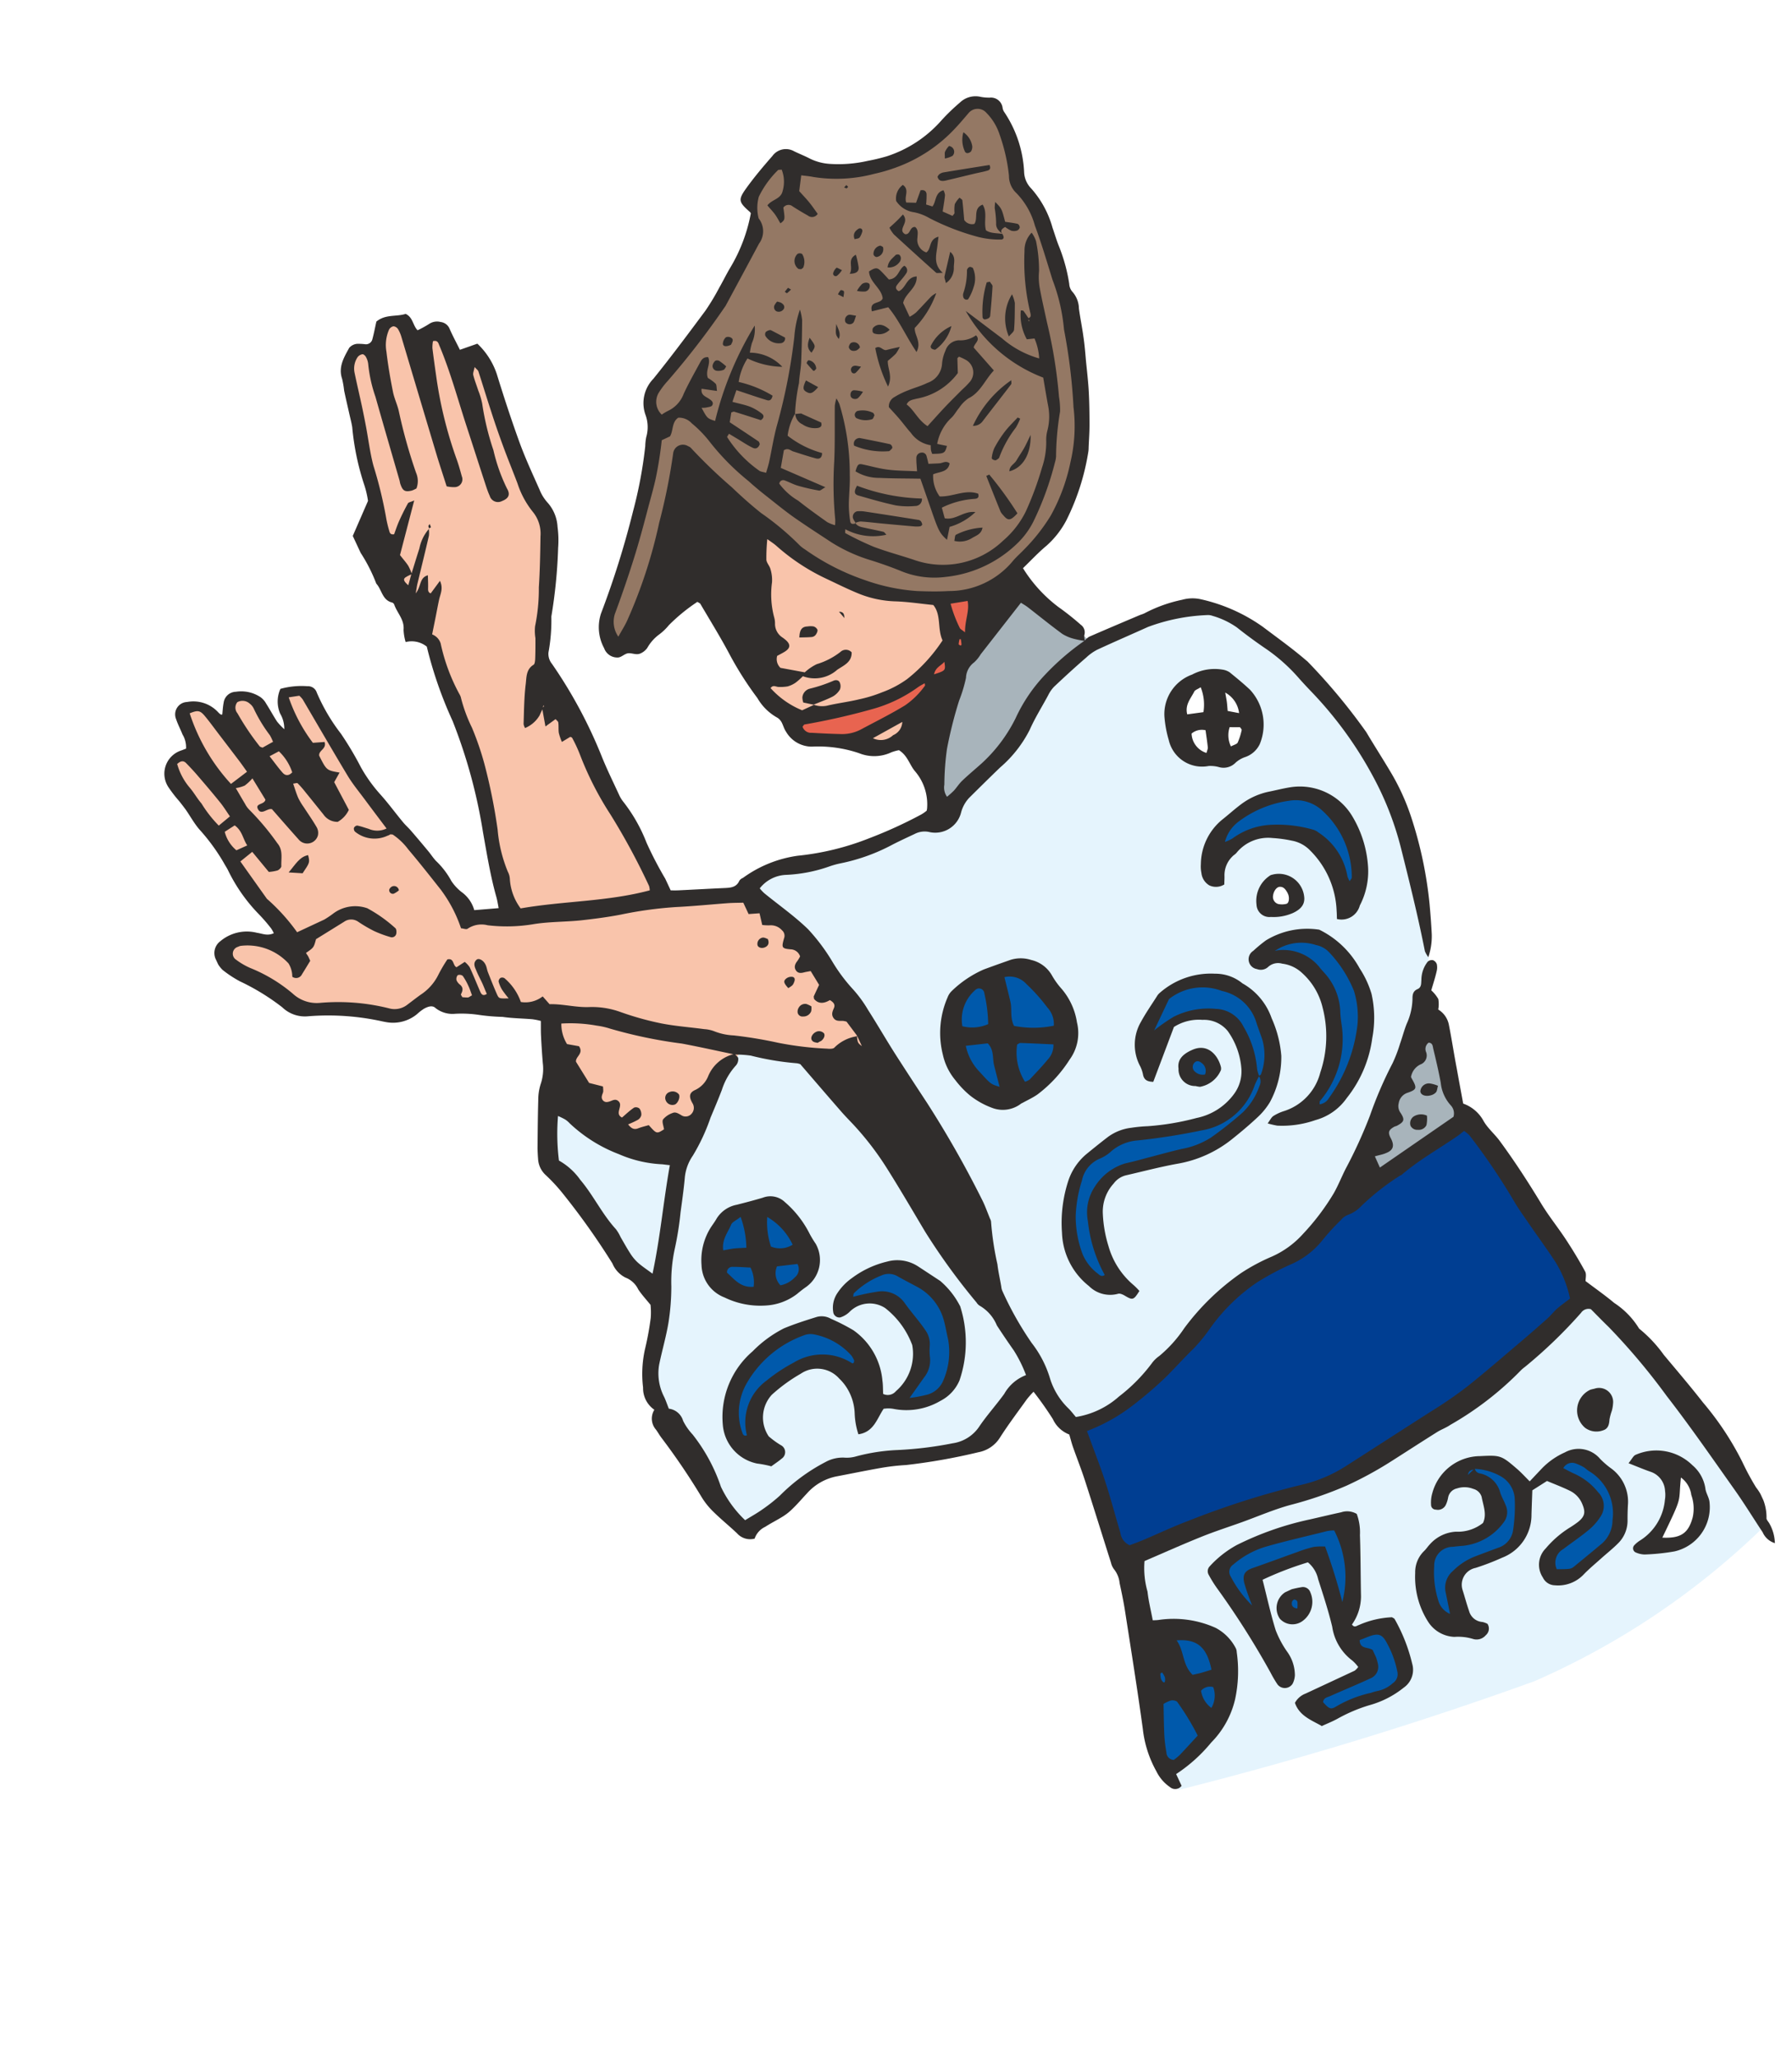 <svg xmlns="http://www.w3.org/2000/svg" xmlns:xlink="http://www.w3.org/1999/xlink" width="45.835" height="52.618" viewBox="0 0 45.835 52.618">
  <defs>
    <clipPath id="clip-path">
      <rect id="長方形_1295" data-name="長方形 1295" width="30.03" height="44.054" fill="none"/>
    </clipPath>
  </defs>
  <g id="グループ_5665" data-name="グループ 5665" transform="translate(-5086.165 -2571.382)">
    <g id="グループ_1688" data-name="グループ 1688" transform="translate(5086.165 2584.073) rotate(-25)">
      <path id="パス_3583" data-name="パス 3583" d="M53.931,11.512l1.17,1.549,1.342,1,.964.482h1.342l.2-.008-.032-.075.429-.129.9-.343,1.2-.9.514-.943.6-1.329.6-2.015.3-2.572-.172-.772.257-1.115-.086-.9-.429-.257-1.2.429-.943.086-.943-.172-1.2-.514-.729-.643-1.072.557-.129.3-.257.6L54.283,5.542l-1.629.686-.343.514-.043.472-.6.943-2.058,2.53-.772.643.043.472h.557l1.886-1.158.067.786L53,10.067Z" transform="translate(-36.276 -1.76)" fill="#947864"/>
      <path id="パス_3584" data-name="パス 3584" d="M62.4,38.214l1.033-.172.62-.379.207-.895.03-.243-.478-.239-1.342-1L61.3,33.739l-.929-1.446-1.609,1.363.148,1.743.472,2.143.035.209.714.152Z" transform="translate(-43.649 -23.987)" fill="#f9c4ab"/>
      <path id="パス_3585" data-name="パス 3585" d="M87.562,51.245l-.21.094.392-.073-.017-.039Z" transform="translate(-64.882 -38.05)" fill="#e992bb"/>
      <path id="パス_3586" data-name="パス 3586" d="M68.007,49.5l.211-.094.165-.018-.175-.4-.2.008H66.669l-.486-.243-.03.243-.207.895-.619.379-1.033.172-2.272-.31-.714-.152.051.306,1.029.814.217.119.553-.227h1l1.48-.241.585-.448.269-.121.729-.533Z" transform="translate(-45.538 -36.207)" fill="#e86450"/>
      <path id="パス_3587" data-name="パス 3587" d="M69.379,54.873l-1.48.241h-1l-.553.227.641.352h.857l-.226,1.55.176.04L69.552,54.8l.683-.5-.27.121Z" transform="translate(-49.281 -40.336)" fill="#f9c4ab"/>
      <path id="パス_3588" data-name="パス 3588" d="M32.1,17.076l.265-.095-.291-4.365-.214-1.972,1.629-2.958.215-.557L33.656,6.4l.086-2.658.086-1.286h-.6l.043-.429-.214-.557-.472.086-.129-.214L32.284.87h-.472l-.3.514-.429-.257-.386.214L29.883,4.6,29.54,6.7l.086,3.173L29.2,13.131,28.571,15.8l.53.309Z" transform="translate(-21.222 -0.646)" fill="#f9c4ab"/>
      <g id="グループ_1366" data-name="グループ 1366">
        <g id="グループ_1365" data-name="グループ 1365" clip-path="url(#clip-path)">
          <path id="パス_3589" data-name="パス 3589" d="M24.892,72.4a10.135,10.135,0,0,0,.964,1.549l1.2.516,2.169-1.446-.069-.275-3.752-2.582-.387.194-.26.974-.373.68c.245.124.5.281.5.39" transform="translate(-18.115 -52.115)" fill="#f9c4ab"/>
          <path id="パス_3590" data-name="パス 3590" d="M14.2,41.978l.62.172-.138-.688-.31-2.341-.826-2,.018-.087-.154.041-1.758-.772-.009-.137-.265.095L8.379,35.3l-.53-.309-.017.071-.9-.343L5.9,30.9l-.386-3.13-.471-.3-.215.172-.257,1.415s-.343-1.543-.343-1.715-.3-.3-.3-.3l-.343.043-.214.557-.514-.772L2.3,26.7v1.158H1.788a.82.82,0,0,0-.343.172l.471,2.915L2.3,33.091l-1.286-.472-.343.514,1.115,1.8,1.029.343,1.2.943.943-.086,2.315,1.543.215.086-.083.312.388-.194,3.752,2.582.069.275,1.274.654Z" transform="translate(-0.5 -19.834)" fill="#f9c4ab"/>
          <path id="パス_3591" data-name="パス 3591" d="M73.215,54.9l.815-.435,1.2-.815,1.268-.217L75.6,51.378l-1.18.22-1.411,1.033-1.755,2.478-.176-.04-.074.508,1.123-.351Z" transform="translate(-52.741 -38.162)" fill="#a8b4bb"/>
          <path id="パス_3592" data-name="パス 3592" d="M24.519,79.734l-1.052-.451a10.144,10.144,0,0,1-.964-1.549c0-.109-.259-.266-.5-.39l-.827,1.507.557,2.272.662,1.655.282-.226Z" transform="translate(-15.726 -57.45)" fill="#e5f4fd"/>
          <path id="パス_3593" data-name="パス 3593" d="M61.024,124.969l1.684.38,4.672-.706,3.077-.989-.087-.276-.429-3.987-.366-1.032-3.989.472-1.141.543-2.553.326-1.412.6-2.01.815-1.219.079-.319,3.386.234.066Z" transform="translate(-42.289 -87.914)" fill="#003e92"/>
          <path id="パス_3594" data-name="パス 3594" d="M29.923,88.945,28.4,82.372l-.482-.425-.053-.024-1.274-.654-2.169,1.446-.153-.066-1.845,2.819-.282.226.11.274-1.029,1.458-.386,1.543.772,3.43,2.744-.6,2.486.986.986.086,2.143-.814Zm-6.1-3.591.806-.472,1,.194.278.778v.917l-.361.389-.695.028-.667-.222-.528-.695Zm1.917,4.224c-.083,0-.973-.361-.973-.361l-.333-.083-1,.25-.444.611-.223.584-.5-.333.25-.861.584-.639.667-.361,1.111-.139.667.056.473.667s.389.667.333.75-.25.334-.25.334-.278-.473-.361-.473m2.946,0-.083.75-.389.667-.389.278-.611.111-.917-.334a5.139,5.139,0,0,1,.667-.306c.084,0,.473-.5.473-.5l.333-.556-.278-.945-.333-.306-.889-.25.444-.25.723-.139.583.111.667,1.056Z" transform="translate(-15.479 -60.364)" fill="#e5f4fd"/>
          <path id="パス_3595" data-name="パス 3595" d="M32.976,97.619l.695-.028.361-.389v-.917l-.278-.778-1-.194-.806.472-.167.917.528.695Z" transform="translate(-23.606 -70.796)" fill="#0059ab"/>
          <path id="パス_3596" data-name="パス 3596" d="M30.13,109.107l-.473-.667-.667-.056-1.111.139-.667.361-.583.639-.25.861.5.334.222-.584.445-.611,1-.25.334.083s.889.361.973.361.361.472.361.472.194-.25.25-.333-.333-.75-.333-.75" transform="translate(-19.594 -80.505)" fill="#0059ab"/>
          <path id="パス_3597" data-name="パス 3597" d="M43.1,106.655l-.723.139-.444.25.889.25.333.306.278.945-.333.556s-.389.5-.472.5a5.144,5.144,0,0,0-.667.306l.917.333.611-.111.389-.278.389-.667.083-.75v-.611l-.667-1.056Z" transform="translate(-31.149 -79.22)" fill="#0059ab"/>
          <path id="パス_3598" data-name="パス 3598" d="M64.779,64.472l-.386-1.8-1.072-2.315-.772-.686-.9-.3H59.678l-1.268.217-1.2.815-.815.435-1.087.326-1.123.351-.343.215-4.2-.6-.66.174-.018.088.826,2,.31,2.341.138.688-.62-.172-1.255-.561.482.425,1.521,6.573.048,3.11.472,1.586,1.219-.079,2.01-.815,1.412-.6,2.553-.326,1.141-.543.351-.041L60.8,73.711l2.608-2.39.169-.135,0-.027.557-1.072.729-2.53.129-1.329ZM60.717,62l.445-.639h.945l.444.639.083.639-.417.723-.945-.056-.611-.25Zm-8.7,5.641.361-1.056L52.715,66l1.223-.139.556.139.361.778.028,1.195-.806.75-.834.306-.889-.389Zm6.085,4.39-1.223.222-1.278-.25-1.167-.194-.583.306-.417.667-.111,1.723-.472-.222-.25-.611.083-1.028.5-.806.695-.611.973-.167.5.139,1.473.444.806-.056.75-.194.389-.528L58.8,69.7l-.334-.472L57.8,69l-.473.056-.778.306.028-.334.778-.583.584-.25,1,.222.611.695.083,1.056-.472,1.111Zm3.279-.167-.834.584-.556.167-.778-.25.861-.25.861-.806.444-1.167-.25-1.084-.361-.473-.667-.167.722-.111.278.056.583.278.25.473.167.722.056.75Zm-.5-4.529.056-.389.472-.139.222.25-.111.472-.25.083Zm2.529.056-.528.5-.056-.945-.306-.861-.889-.528-.806-.083-.861.5.194-.5.778-.611.917-.084,1.084.167.445.556.25.778Z" transform="translate(-35.926 -44.098)" fill="#e5f4fd"/>
          <path id="パス_3599" data-name="パス 3599" d="M93.167,107.831l-1.224,1.262,3.637-.43-.106-.3.386-2.272.083-.788-.169.135Z" transform="translate(-68.293 -78.218)" fill="#a8b4bb"/>
          <path id="パス_3600" data-name="パス 3600" d="M71.784,94.609l-.611-.695-1-.222-.583.25-.778.584-.028.333.778-.306.472-.056.667.222.333.473-.028,1.167-.389.528-.75.194-.806.056-1.473-.444-.5-.139-.973.167-.695.611-.5.806-.083,1.028.25.611.472.222.111-1.723.417-.667.583-.306,1.167.194,1.278.25,1.223-.222,1.056-.75.472-1.111Z" transform="translate(-48.159 -69.592)" fill="#0059ab"/>
          <path id="パス_3601" data-name="パス 3601" d="M93.27,94.93l-.25-.472-.584-.278-.278-.056-.723.111.667.167.361.473.25,1.084-.444,1.167-.861.806-.861.25.778.25.556-.167.833-.583.778-1.278-.056-.75Z" transform="translate(-67.256 -69.913)" fill="#0059ab"/>
          <path id="パス_3602" data-name="パス 3602" d="M96.437,80.572l-1.084-.167-.917.083-.778.611-.194.5.861-.5.806.083.889.528.306.861.056.945.528-.5.222-1.111-.25-.778Z" transform="translate(-69.422 -59.723)" fill="#0059ab"/>
          <path id="パス_3603" data-name="パス 3603" d="M64.625,87.48l.806-.75L65.4,85.535l-.361-.778-.556-.139-1.223.139-.334.584L62.569,86.4l.333,1,.889.389Z" transform="translate(-46.474 -62.852)" fill="#0059ab"/>
          <path id="パス_3604" data-name="パス 3604" d="M83.353,100.973l-.222.083-.361-.167.111-.389.389-.111.139.278Z" transform="translate(-61.479 -74.566)" fill="#0059ab"/>
          <path id="パス_3605" data-name="パス 3605" d="M68.3,146.127a16.543,16.543,0,0,1-.172-2.487l-1.072-3.473-.385-1.224-3.077.989-4.672.706-1.684-.38-3.857-.326-.234-.066-.024.258-1.243,4.03-.009.366.809-2.5.869.188.658.681.023.963-.7.893-1.2.517-.476.055-.014.6a94.945,94.945,0,0,0,9.432,1.329,19.685,19.685,0,0,0,7.031-1.115m-10.076-.233-.587.094-1.691-.165v-.493l1.644-.235-.259-.986,1.057.282.117,1.01ZM56.3,143.075v-.4h.493v.188l-.211.305Zm2.02-.564-.752,1.315-.047-1.9-1.762-.188-.305,1.973-.376-2.467.728-.329,1.222.164,1.691.4Zm3.853,1.363H60.951l-.376.164-.4,1.057-.258-.141-.259-.775.446-1.01.775-.141.846.141.47-.235.023-.775-.517-.54.423-.07.658.165.352.94-.376.869Zm2.725.869-1.1.376-.564.094-.376-.305.141-.376.963-.376.447-.211s.094-.446.023-.446a7.048,7.048,0,0,1-.54-1.01l.54-.07.54.329.306.822Zm2.067.47-.352.376-.446.07-.8-.235.54-.376.634-.728.118-.564.352.211.141.587Z" transform="translate(-38.505 -103.204)" fill="#e5f4fd"/>
          <path id="パス_3606" data-name="パス 3606" d="M51.279,161.177l.023.259.135-.016.019-.793Z" transform="translate(-38.089 -119.309)" fill="#fff14c"/>
          <path id="パス_3607" data-name="パス 3607" d="M53.57,153.619l.7-.893-.024-.963-.658-.681-.869-.188-.809,2.5-.019.793.476-.055Z" transform="translate(-38.547 -112.08)" fill="#0059ab"/>
          <path id="パス_3608" data-name="パス 3608" d="M65.158,146.6l-.728.329.376,2.467.305-1.973,1.762.188.047,1.9.752-1.315.4-1.034-1.691-.4Z" transform="translate(-47.857 -108.892)" fill="#0059ab"/>
          <path id="パス_3609" data-name="パス 3609" d="M69.672,153.452h-.493v.4l.282.094.211-.305Z" transform="translate(-51.384 -113.98)" fill="#0059ab"/>
          <path id="パス_3610" data-name="パス 3610" d="M69.2,159.023l.259.987-1.644.235v.493l1.691.164.587-.094.282-.493-.117-1.01Z" transform="translate(-50.367 -118.118)" fill="#0059ab"/>
          <path id="パス_3611" data-name="パス 3611" d="M85.363,149.233l-.658-.164-.423.07.517.54-.023.775-.47.235-.846-.141-.775.141-.446,1.01.259.775.258.141.4-1.057.376-.164h1.222l.587-.352.376-.869Z" transform="translate(-61.084 -110.724)" fill="#0059ab"/>
          <path id="パス_3612" data-name="パス 3612" d="M96.232,152.447l-.54.07a7.046,7.046,0,0,0,.54,1.01c.07,0-.023.446-.023.446l-.447.211-.963.376-.141.376.376.306.564-.094,1.1-.376.376-1.174-.306-.822Z" transform="translate(-70.309 -113.233)" fill="#0059ab"/>
          <path id="パス_3613" data-name="パス 3613" d="M23.583,15.072a.466.466,0,0,1,.144-.046c.474.012.948.029,1.422.046a.969.969,0,0,0,.115.009,3.663,3.663,0,0,1,1.024.094.977.977,0,0,1,.45.2,4.385,4.385,0,0,1,1.127,1.3c.221.417.455.829.648,1.26a.225.225,0,0,1,.016.035,15.281,15.281,0,0,1,.595,2.261c.039.393.093.785.132,1.176a5.723,5.723,0,0,1-.007,1.264,10.368,10.368,0,0,1-.52,2.242c-.087.241-.177.481-.274.718a1.656,1.656,0,0,1-.324.486.719.719,0,0,1-.015-.175c.215-.872.387-1.753.557-2.634a7.9,7.9,0,0,0,.128-1.994,9.857,9.857,0,0,0-.508-2.6q-.075-.218-.142-.439a4.493,4.493,0,0,0-.433-1.026c-.164-.275-.32-.556-.462-.842a2.092,2.092,0,0,0-.439-.531.345.345,0,0,0-.128-.081,4.879,4.879,0,0,0-1.486-.36c-.475-.006-.949-.02-1.424-.021a1.229,1.229,0,0,0-.338.062c-.356.1-.712.213-1.065.33a.87.87,0,0,0-.231.136c-.268.2-.546.378-.8.6a3.139,3.139,0,0,1-1.09.551c-.351.12-.7.245-1.051.371a.878.878,0,0,0-.338.247.682.682,0,0,1-.959.106.553.553,0,0,0-.357-.107c-.205,0-.411,0-.616.007a4.854,4.854,0,0,1-1.413-.127,2.123,2.123,0,0,0-.3-.05,3.815,3.815,0,0,1-1.079-.268.9.9,0,0,0-.766.024,1.157,1.157,0,0,0,.052.16c.211.437.456.86.628,1.312a4.942,4.942,0,0,1,.212,1.014,4.263,4.263,0,0,0,.168.825,3.228,3.228,0,0,1,.137.675c.061.457.1.918.162,1.375s.131.939.2,1.408a26.337,26.337,0,0,1,.23,2.838c.007.179-.012.359-.02.539a.193.193,0,0,1-.008.076,7.579,7.579,0,0,0-.314,1.061c-.061.182-.1.371-.151.556a.342.342,0,0,0-.022.113,8.388,8.388,0,0,0,.118,1.523,2.75,2.75,0,0,1,.039,1.034,1.806,1.806,0,0,0,.1.864c.037.094.057.195.085.294a2.171,2.171,0,0,0,1.222-.009,4.341,4.341,0,0,0,1.114-.412.785.785,0,0,1,.253-.09,3.325,3.325,0,0,0,.881-.374,6.232,6.232,0,0,1,1.917-.665,4.958,4.958,0,0,1,.883-.049,2.348,2.348,0,0,0,.973-.188,6.006,6.006,0,0,0,1.153-.61c.187-.133.355-.292.536-.435a12.06,12.06,0,0,0,1.141-.972,10.132,10.132,0,0,1,1.092-.971,3.691,3.691,0,0,0,.387-.375c.126-.128.24-.268.371-.39a1.607,1.607,0,0,0,.4-.514c.045-.1.1-.174.227-.168.11,0,.14-.1.183-.173a.761.761,0,0,1,.342-.352.158.158,0,0,1,.138.02.17.17,0,0,1,.047.135.4.4,0,0,1-.084.168c-.1.129-.216.251-.327.379a.919.919,0,0,1,.069.277.753.753,0,0,1-.115.243.584.584,0,0,1,.083.464c-.091.371-.2.74-.293,1.11-.075.284-.148.568-.228.875a.953.953,0,0,1,.285.632c.02.213.117.418.159.63.126.629.215,1.264.284,1.9.04.369.131.731.185,1.1.046.317.081.636.1.956,0,.075-.065.155-.094.218.147.278.3.542.428.816a2.073,2.073,0,0,1,.3.864,3.424,3.424,0,0,1,.288.874c.135.508.276,1.015.394,1.527a7.591,7.591,0,0,1,.27,1.821,6.531,6.531,0,0,0,.043.724,1.222,1.222,0,0,1-.088.819c-.022.034,0,.1.006.148a1.085,1.085,0,0,1-.084.526.5.5,0,0,1-.166-.385c-.065-.431-.114-.865-.192-1.293-.177-.971-.342-1.945-.561-2.907a16.567,16.567,0,0,0-.6-2.225c-.077-.2-.149-.409-.218-.6a.229.229,0,0,0-.268-.022,12.254,12.254,0,0,1-1.887.647.973.973,0,0,0-.112.029,8.163,8.163,0,0,1-2.243.507c-.126.022-.257.008-.384.024-.458.057-.915.121-1.373.181a9.446,9.446,0,0,1-1.3.082,9.622,9.622,0,0,1-1.525-.162c-.428-.072-.867-.084-1.3-.123-.37-.034-.74-.081-1.11-.1-.524-.028-1.049-.036-1.567-.052a2.182,2.182,0,0,0-.261.741c-.078.228-.123.467-.188.719a.974.974,0,0,0,.139.057,2.623,2.623,0,0,1,1.237.8,1.218,1.218,0,0,1,.246.677.23.23,0,0,1-.019.111,3.4,3.4,0,0,1-.554,1.085,2.322,2.322,0,0,1-1.015.736,3.993,3.993,0,0,1-1.154.352v.331a.205.205,0,0,1-.283-.095,1.044,1.044,0,0,1-.145-.513,2.872,2.872,0,0,1,.145-1.134c.3-.968.577-1.943.859-2.916.068-.234.123-.471.177-.709a.662.662,0,0,0,.021-.378.443.443,0,0,1,0-.19c.094-.725.193-1.449.283-2.174.038-.305.056-.613.086-.92.01-.1.03-.2.049-.326a.763.763,0,0,1-.214-.533,8.543,8.543,0,0,0-.152-.844,2.423,2.423,0,0,0-.232.1c-.346.195-.7.382-1.034.594a.826.826,0,0,1-.665.112,15.218,15.218,0,0,1-1.818-.486,5.539,5.539,0,0,0-.619-.206c-.371-.1-.745-.188-1.118-.283a1.366,1.366,0,0,0-.864.075c-.166.066-.329.142-.5.2a1.372,1.372,0,0,1-.295.073c-.178.023-.358.026-.536.051a.514.514,0,0,0-.372.159.448.448,0,0,1-.351-.316c-.1-.252-.218-.493-.312-.745a1.89,1.89,0,0,1-.118-.484,17.276,17.276,0,0,0-.293-1.818c-.015-.076-.02-.153-.035-.228a.428.428,0,0,1,.177-.479.668.668,0,0,1-.022-.635,2.908,2.908,0,0,1,.466-.879,7.437,7.437,0,0,0,.467-.658,1.911,1.911,0,0,0,.134-.3c-.043-.173-.094-.33-.118-.492a.6.6,0,0,0-.168-.411.7.7,0,0,1-.15-.467,18.38,18.38,0,0,0-.394-2.156,4.411,4.411,0,0,0-.2-.622.6.6,0,0,1,0-.449c.031-.084.065-.167.1-.248.177-.37.353-.742.537-1.108a1.348,1.348,0,0,1,.232-.351A1.206,1.206,0,0,0,6.459,19c.08-.217.164-.432.251-.646.046-.113.1-.222.159-.352a1.71,1.71,0,0,0-.173-.128c-.222-.128-.456-.238-.669-.379a5.006,5.006,0,0,1-.524-.3,3.022,3.022,0,0,0-.542-.285.7.7,0,0,1-.394-.345c-.04-.106-.164-.115-.267-.11a1.184,1.184,0,0,0-.225.05.965.965,0,0,1-.806-.149l-.063-.045a6.43,6.43,0,0,0-1.676-.931.834.834,0,0,1-.508-.49,5.8,5.8,0,0,0-.7-1.058,2.856,2.856,0,0,1-.28-.455A.725.725,0,0,1,0,13.045a.376.376,0,0,1,.3-.355,1.052,1.052,0,0,1,.94.2c.116.076.208.193.387.192a.805.805,0,0,0-.011-.142,4.337,4.337,0,0,0-.138-.481,4.282,4.282,0,0,1-.232-1.317c0-.076-.014-.153-.018-.229a5.047,5.047,0,0,0-.209-1.053c-.053-.2-.065-.4-.1-.6C.9,9.171.882,9.085.861,9a3.4,3.4,0,0,1-.1-.447.624.624,0,0,1,.7-.705l.126.009a.629.629,0,0,0,.071-.366c.009-.141,0-.283.017-.423a.317.317,0,0,1,.442-.28.862.862,0,0,1,.611.584.311.311,0,0,0,.033.069c0,.007.017.009.034.017.052-.086.1-.178.16-.259a.322.322,0,0,1,.4-.122.891.891,0,0,1,.51.385.483.483,0,0,1,.065.216c.024.178.034.358.059.535a1.741,1.741,0,0,0,.085.256.756.756,0,0,0,.073-.406.787.787,0,0,1,.273-.571,2.013,2.013,0,0,1,.656.231.233.233,0,0,1,.147.247,4.793,4.793,0,0,0,.116,1.216,8.308,8.308,0,0,1,.1.995,3.852,3.852,0,0,0,.155.829c.09.293.15.6.227.893.025.1.067.192.094.29q.094.332.181.666c.026.1.038.2.071.3a2.063,2.063,0,0,1,.14.634,1.193,1.193,0,0,0,.116.362.853.853,0,0,1,.1.56l.587.217c.025-.1.051-.188.066-.276.09-.558.245-1.1.389-1.645a13.444,13.444,0,0,0,.5-2.915,10.42,10.42,0,0,1,.205-2,.618.618,0,0,0-.441-.335,1.28,1.28,0,0,1,.085-.308c.13-.222.033-.454.055-.68A.092.092,0,0,0,7.944,6.7c-.206-.163-.1-.41-.164-.61a4.161,4.161,0,0,0-.03-.882c0-.153,0-.306,0-.478l.732-.647a2.471,2.471,0,0,0,.087-.42,6.55,6.55,0,0,1,.343-1.457c.032-.11.051-.224.076-.336.044-.2.085-.4.132-.6A2.44,2.44,0,0,0,9.2.978c.034-.322.276-.48.5-.645a.307.307,0,0,1,.22-.01,1.43,1.43,0,0,1,.2.106.17.17,0,0,0,.21-.045c.1-.119.189-.243.283-.365.289-.08.52.11.762.137.135.161.04.343.1.509a2.659,2.659,0,0,0,.336-.022.363.363,0,0,1,.287.079.285.285,0,0,1,.135.259c-.005.19.007.381.012.594l.471.047a1.889,1.889,0,0,1,.122.912c-.084.609-.158,1.22-.212,1.833-.038.434-.038.871-.046,1.307a1.1,1.1,0,0,0,.043.38,1.014,1.014,0,0,1-.028.679,2.6,2.6,0,0,1-.213.493,13.028,13.028,0,0,1-.9,1.519,4.49,4.49,0,0,1-.454.8.4.4,0,0,0-.043.3,11.992,11.992,0,0,1,.154,2.684c-.02.359-.011.718-.013,1.078a.822.822,0,0,0,.019.191,4.084,4.084,0,0,1,.1,1.217,9.461,9.461,0,0,0,.045,1.036c0,.1,0,.2,0,.329.064.03.129.063.2.091.356.146.713.288,1.069.435.146.06.286.117.429-.009a.2.2,0,0,1,.111-.025,3.112,3.112,0,0,1,1.511.079,6.809,6.809,0,0,0,1.842.367,11.405,11.405,0,0,0,1.462.012.938.938,0,0,0,.172-.03c.018-.026.026-.035.032-.046a1.3,1.3,0,0,0,.121-1c-.055-.206,0-.437-.143-.655a1.126,1.126,0,0,0-.2-.033,1.028,1.028,0,0,1-.755-.327,3.255,3.255,0,0,0-1.026-.664.764.764,0,0,1-.437-.628c-.013-.075,0-.154,0-.23a.33.33,0,0,0-.046-.18,1.337,1.337,0,0,1-.254-.676,8.648,8.648,0,0,1-.172-1.3c-.025-.5-.085-1-.132-1.495,0-.023-.024-.043-.047-.083a4.584,4.584,0,0,0-.914.232,1.386,1.386,0,0,1-.326.111,1.092,1.092,0,0,0-.419.182.414.414,0,0,1-.217.055c-.11,0-.179-.091-.269-.131s-.2.014-.289-.015a.356.356,0,0,1-.229-.367,1.124,1.124,0,0,1,.305-.842,22.7,22.7,0,0,0,1.841-2.015A11.2,11.2,0,0,0,15.5,5.812a1.35,1.35,0,0,1,.121-.2.911.911,0,0,0,.223-.523.89.89,0,0,1,.57-.75c.657-.321,1.3-.668,1.944-1.016a5.912,5.912,0,0,0,.573-.386c.157-.11.306-.232.465-.34a4.189,4.189,0,0,0,1.067-1.039.142.142,0,0,0-.005-.038c-.154-.352-.151-.412.161-.588s.638-.326.966-.471a.425.425,0,0,1,.552.126c.095.118.2.226.293.349a1.348,1.348,0,0,0,.412.337,3.376,3.376,0,0,0,.9.333,4.779,4.779,0,0,0,.491.1,3.15,3.15,0,0,0,1.654-.242,5.1,5.1,0,0,1,.616-.212.577.577,0,0,1,.548.092,1.158,1.158,0,0,0,.2.115.3.3,0,0,1,.189.374.253.253,0,0,0-.008.114,3,3,0,0,1-.192,1.619.633.633,0,0,0-.008.448,2.529,2.529,0,0,1,.069,1.141c-.016.166-.043.331-.051.5a4.353,4.353,0,0,1-.168.981.326.326,0,0,0-.01.222.659.659,0,0,1-.031.45c-.073.232-.128.47-.2.7-.059.2-.129.389-.2.583-.089.254-.173.509-.273.758s-.221.518-.34.773c-.081.174-.175.342-.264.513a.688.688,0,0,1-.056.1,6.023,6.023,0,0,1-1.245,1.345,2.289,2.289,0,0,1-.741.377c-.258.068-.508.17-.784.265a3.653,3.653,0,0,0,.4,1.28,6.692,6.692,0,0,1,.327.653.238.238,0,0,1-.031.284.442.442,0,0,0-.046.139,2.355,2.355,0,0,1-.217-.156,1.069,1.069,0,0,1-.231-.251c-.179-.325-.341-.66-.511-.99-.033-.063-.075-.122-.112-.18l-1.489.759a.917.917,0,0,1-.241.117.512.512,0,0,0-.355.27,3.66,3.66,0,0,1-.408.456,10.927,10.927,0,0,0-.8.984,6.841,6.841,0,0,0-.447.8.411.411,0,0,0-.07.311,2.289,2.289,0,0,0,.223-.067c.106-.044.2-.108.312-.144.205-.069.416-.124.624-.187a3.922,3.922,0,0,0,1.28-.681,4.081,4.081,0,0,1,1.15-.688,6.351,6.351,0,0,1,1.29-.363M16.619,13.63l-.01-.008a.634.634,0,0,0,.294.167c.275.056.543.145.817.2a3.474,3.474,0,0,0,.608.086,2.641,2.641,0,0,0,.725-.035,4.178,4.178,0,0,0,1.24-.514c0-.324.25-.6.168-.92-.287-.171-.553-.349-.837-.493a2.717,2.717,0,0,1-.79-.6c-.2-.218-.383-.448-.571-.674a5.283,5.283,0,0,1-.8-1.3c-.033-.076-.079-.147-.138-.254a4.786,4.786,0,0,0-.244.467c-.03.076.009.176-.007.261a.941.941,0,0,1-.106.323,2.279,2.279,0,0,0-.331.847.56.56,0,0,1-.048.146.415.415,0,0,0,.025.4,1.1,1.1,0,0,1,.051.1c.065.155.015.235-.161.254-.073.008-.148.01-.212.014a.306.306,0,0,0-.053.313l.515.367a1.258,1.258,0,0,1,.367-.06,1.848,1.848,0,0,0,.683-.028.2.2,0,0,1,.253.131c-.1.234-.331.217-.522.248a.865.865,0,0,1-.867-.222,1.651,1.651,0,0,1-.237.071.68.68,0,0,1-.229,0,1.109,1.109,0,0,1-.211-.084c-.061-.027-.1-.118-.2-.06a2.21,2.21,0,0,0,.492.855Zm-6.329-2.846c-.048.04-.1.079-.144.121a.772.772,0,0,1-.477.139.288.288,0,0,1,.008-.108c.152-.3.295-.6.469-.883.1-.154.168-.355.4-.383.037,0,.075-.067.1-.11.082-.16.158-.322.233-.484A1.18,1.18,0,0,1,11,8.794a4.752,4.752,0,0,0,.507-.859c.209-.382.4-.773.59-1.166a.879.879,0,0,0,.091-.635,2.278,2.278,0,0,1-.052-.84c.025-.332.04-.666.068-1s.059-.639.1-.957c.042-.356.093-.711.137-1.067,0-.031-.019-.065-.042-.136-.052.074-.106.118-.117.17-.027.138-.034.279-.052.419a1.908,1.908,0,0,1-.05.34,6.809,6.809,0,0,0-.243,1.2,4.483,4.483,0,0,0-.1,1.031c.019.184-.068.254-.255.241a.219.219,0,0,1-.224-.253c0-.115.015-.23.029-.345.06-.5.123-.993.183-1.49.087-.726.215-1.446.244-2.178,0-.073.032-.159-.1-.185a.863.863,0,0,0-.089.157c-.079.242-.153.486-.227.73a10.561,10.561,0,0,0-.411,2.1c-.014.153-.038.3-.065.455a.2.2,0,0,1-.275.178.823.823,0,0,1-.185-.109c.036-.274.065-.528.1-.78q.231-1.58.464-3.159a.87.87,0,0,0,.008-.229.161.161,0,0,0-.075-.115.168.168,0,0,0-.138.029.98.98,0,0,0-.3.484c-.109.328-.2.662-.282,1-.043.173-.036.359-.078.532A13.16,13.16,0,0,0,9.9,3.95a.535.535,0,0,1-.16.368.757.757,0,0,1-.127,0c-.175-.034-.217-.09-.2-.258,0-.038.015-.076.021-.113.115-.735.228-1.47.346-2.2A3.589,3.589,0,0,1,9.965.915.478.478,0,0,0,9.989.726c0-.033-.023-.087-.047-.1A.2.2,0,0,0,9.8.636a.522.522,0,0,0-.245.332c-.068.287-.127.575-.193.863-.04.174-.083.348-.127.521-.083.323-.187.641-.246.968a10.86,10.86,0,0,1-.261,1.319,3.024,3.024,0,0,0-.079.376c-.009.049-.009.1.078.123.082-.081.168-.174.263-.256.126-.109.256-.212.39-.31.028-.02.083,0,.178,0l-.92,1.112c.034.15.064.245.076.342a1.285,1.285,0,0,1-.007.229.908.908,0,0,0-.186.006c-.075.017-.079.073-.017.212l.193-.226c.154-.169.307-.34.463-.508A1.073,1.073,0,0,1,9.6,5.387l-.008-.008a.722.722,0,0,1-.074.169c-.26.333-.526.662-.789.993-.035.044-.065.094-.141.2.21-.1.248-.325.478-.287-.044.1-.081.192-.124.28-.028.058-.064.111-.006.17l.35-.191c0,.215-.131.307-.22.423s-.182.248-.273.372l-.267.362a.364.364,0,0,1,.1.3A4.82,4.82,0,0,0,8.513,9.55a.32.32,0,0,1-.007.115,3.926,3.926,0,0,0-.065.8,7.482,7.482,0,0,1-.1.954A14.38,14.38,0,0,1,7.935,13.1a3.627,3.627,0,0,0-.219,1.088.437.437,0,0,1-.031.188,1.4,1.4,0,0,0-.068.8c1.074.289,2.081.782,3.188.977a.46.46,0,0,0,.031-.109,17.209,17.209,0,0,0-.122-2.072,8.177,8.177,0,0,1-.06-1.727,3.621,3.621,0,0,0,0-.461c0-.018-.023-.035-.032-.047l-.25.027a1.4,1.4,0,0,1,.026-.242c.025-.085.075-.163.1-.248.009-.028-.016-.068-.026-.107l-.314.061c.046-.176.083-.318.121-.459a.459.459,0,0,0,.062-.024s0-.021,0-.032l-.05.065m3.748,10.971c-.063.185-.062.186,0,.307v-.3l-.091-.433a.589.589,0,0,0-.075-.057c-.079-.039-.172-.063-.188-.171s.048-.161.118-.224.055-.136-.009-.228c-.161.018-.31-.023-.354-.2.014-.039.015-.055.023-.062.076-.065.153-.129.246-.207-.014-.13-.03-.267-.046-.411-.066-.016-.113-.031-.162-.04-.08-.014-.155-.039-.171-.127-.02-.1.042-.165.131-.209a.86.86,0,0,0,.115-.078.261.261,0,0,0-.14-.265c-.2-.115-.2-.14-.037-.327a.184.184,0,0,0,.04-.209.381.381,0,0,0-.227-.246,1.224,1.224,0,0,1-.174-.091l.064-.3-.262-.1v-.321c-.121-.052-.235-.106-.354-.152-.419-.159-.843-.307-1.258-.476a10.075,10.075,0,0,0-1.358-.42c-.335-.084-.666-.19-.992-.3-.387-.135-.759-.319-1.152-.427A4.153,4.153,0,0,1,6.67,15.21a.634.634,0,0,0-.5-.137c-.043.011-.1-.055-.15-.081A3.48,3.48,0,0,0,5.972,13.9c0-.013-.005-.025-.008-.038-.1-.423-.2-.849-.315-1.269a1.622,1.622,0,0,0-.2-.512c-.033-.018-.043-.029-.055-.029s-.051.006-.077,0a.785.785,0,0,1-.71-.444.108.108,0,0,1,.016-.1.106.106,0,0,1,.1-.019c.081.059.153.132.23.2a.546.546,0,0,0,.419.186c-.069-.325-.133-.623-.194-.922-.049-.238-.111-.476-.137-.717-.08-.752-.146-1.506-.218-2.259a.634.634,0,0,0-.039-.122l-.263-.077a4.162,4.162,0,0,0,.069,1.315L4.87,9.2c-.021.187-.232.126-.273.26.013.419.013.419.29.611l-.228.164.04.8a.685.685,0,0,1-.387.158.431.431,0,0,1-.251-.323c-.059-.237-.116-.474-.176-.71A2.631,2.631,0,0,0,3.8,9.867c-.008-.021-.062-.025-.109-.041-.014.138-.033.263-.036.388a1.688,1.688,0,0,0,.028.268c.028.2.065.405.083.609A.294.294,0,0,1,3.7,11.3a.284.284,0,0,1-.485-.123c-.1-.33-.195-.661-.291-.99a.308.308,0,0,0-.036-.019c-.1-.036-.274.032-.287-.121-.017-.191.193-.036.275-.15l-.072-.634a1.2,1.2,0,0,1-.257.084.9.9,0,0,1-.233-.038c.015.165.028.317.044.468a.6.6,0,0,0,.037.186,6.577,6.577,0,0,1,.286,1.071c.063.228-.079.392-.155.576-.014.033-.09.061-.135.058a1.086,1.086,0,0,1-.218-.06l-.167-.644-.379.094c.073.4.142.774.211,1.15a.157.157,0,0,0,.015.035,5.005,5.005,0,0,1,.325,1.069c.257,0,.511,0,.765,0a2.424,2.424,0,0,0,.266-.041.937.937,0,0,1,.855.244,3.623,3.623,0,0,1,.435.764c.016.032-.01.1-.037.137a.115.115,0,0,1-.171.019,2.9,2.9,0,0,1-.321-.325,3.73,3.73,0,0,1-.262-.38.312.312,0,0,0-.327-.153l-.84.1c-.143.17-.143.17-.38.21,0,.035.01.07.012.1s0,.1,0,.129c-.127.084-.231.155-.337.223a.165.165,0,0,1-.251-.048.641.641,0,0,0,.056-.35,1.429,1.429,0,0,0-.912-.921.2.2,0,0,0-.076-.009.183.183,0,0,0-.185.281,1.769,1.769,0,0,0,.241.346,3.954,3.954,0,0,1,.705,1.051.9.9,0,0,0,.539.51,5.352,5.352,0,0,1,1.533.87.528.528,0,0,0,.466.113c.138-.029.276-.061.415-.087A1.289,1.289,0,0,0,5,15.818a3.89,3.89,0,0,1,.367-.252c.179.037.055.2.128.28l.248-.035a.608.608,0,0,1,.057.176c0,.23-.015.461-.02.692,0,.066.017.129.129.112,0-.1.01-.2.01-.3,0-.128-.009-.257,0-.385,0-.087.011-.185.12-.217.077-.022.16.092.156.222,0,.064-.022.126-.026.19-.012.2-.025.409-.029.613,0,.119.005.119.227.217a2.623,2.623,0,0,1-.059-.269.807.807,0,0,1,.007-.228.112.112,0,0,1,.083-.065.109.109,0,0,1,.091.051,1.427,1.427,0,0,1,.122.727.719.719,0,0,0,.566.106l.075.255c.314.136.575.366.9.5a2.144,2.144,0,0,1,.663.451,7.581,7.581,0,0,0,.817.7c.3.219.626.4.938.6a.84.84,0,0,1,.213.163,1.545,1.545,0,0,0,.4.3,10.923,10.923,0,0,1,.951.651,8.322,8.322,0,0,0,1.076.668c.052.032.137.072.178.051a1.031,1.031,0,0,1,.626-.023c.01,0,.022-.013.029-.016M11,20.875c-.368-.275-.732-.556-1.106-.824a12.067,12.067,0,0,1-1.505-1.124,1.92,1.92,0,0,0-.273-.211,3.788,3.788,0,0,0-.8-.432.974.974,0,0,0-.09.537L7.48,19c.037.227-.2.2-.237.329.027.227.053.441.075.631l.283.231a.767.767,0,0,1-.048.12c-.02.032-.056.054-.076.085a.125.125,0,0,0,.074.207c.091.028.215-.021.256.115.043.152-.237.229-.1.4.132-.037.26-.081.39-.1a.141.141,0,0,1,.112.081.253.253,0,0,1-.029.172.191.191,0,0,1-.129.071,2.276,2.276,0,0,1-.277,0c.026.1.055.189.186.2.1.006.2.028.285.041.087.29.087.29.308.262.027-.084.029-.2.085-.24a.549.549,0,0,1,.289-.046c.083,0,.126.071.173.135a.2.2,0,0,0,.257.089.223.223,0,0,0,.138-.238c-.015-.187.034-.278.208-.275a.659.659,0,0,0,.447-.178.957.957,0,0,1,.855-.231c.013.049.05.106.035.144a.25.25,0,0,1-.124.135,1.694,1.694,0,0,0-.594.415c-.184.178-.374.35-.564.522a5.006,5.006,0,0,1-.822.69,1.178,1.178,0,0,0-.429.433c-.148.254-.308.5-.468.748a7.968,7.968,0,0,1-.514.764,4,4,0,0,0-.5.853,5.945,5.945,0,0,1-.452.8c-.209.306-.457.586-.678.884a1.312,1.312,0,0,0-.23.8c0,.1-.011.2-.019.321a.435.435,0,0,1,.2.437,1.471,1.471,0,0,0,.072.416,4.456,4.456,0,0,1,.092,1.522,2.862,2.862,0,0,0,.2,1.034c.189-.022.354-.033.515-.063a4.255,4.255,0,0,0,.559-.132A4.673,4.673,0,0,1,8.7,31.3a.911.911,0,0,1,.483.1.851.851,0,0,0,.288.1,4.865,4.865,0,0,1,1.029.3,9.457,9.457,0,0,0,1.351.44.986.986,0,0,0,.776-.087c.306-.186.64-.325.954-.5a1.081,1.081,0,0,1,.708-.2,3.393,3.393,0,0,0-.017-.706c-.045-.252-.086-.506-.122-.76a1.034,1.034,0,0,0-.185-.642.244.244,0,0,1-.038-.108,16.414,16.414,0,0,1-.426-2.189c-.064-.626-.121-1.252-.2-1.875a7.525,7.525,0,0,0-.318-1.424c-.049-.146-.1-.292-.141-.439-.142-.492-.28-.984-.425-1.5a.355.355,0,0,0-.071-.06,7.077,7.077,0,0,1-.983-.674,2.609,2.609,0,0,0-.367-.2m8.556-11-.013-.014c.015.115.108.167.188.229.121.094.247.183.367.279.021.016.024.056.039.1a1.509,1.509,0,0,1-.893-.571c-.016.036-.049.081-.04.092a7.523,7.523,0,0,0,.509.622c.25.256.526.486.786.732a2.226,2.226,0,0,0,2.278.525,2.347,2.347,0,0,0,.847-.435,8.209,8.209,0,0,0,.846-.838,2.013,2.013,0,0,0,.385-.571.922.922,0,0,1,.14-.229,1.422,1.422,0,0,0,.288-.58c.06-.234.126-.466.187-.692a3.871,3.871,0,0,1-1.076-2.382c.2.372.37.7.542,1.019a2.482,2.482,0,0,0,.648.875,1.5,1.5,0,0,0,.107-.513L25.5,7.46a1.271,1.271,0,0,1,.173-.735c.02.014.052.024.056.042.017.074.025.15.038.226-.011.02-.022.039-.031.06,0,0,.014.011.021.016,0-.028,0-.056,0-.083.093.016.1-.057.113-.116A5.6,5.6,0,0,1,26.4,5.39a.646.646,0,0,1,.364-.349.766.766,0,0,1,.01.244,3.713,3.713,0,0,1-.252.724,1.61,1.61,0,0,0-.164.387c-.079.3-.142.6-.21.9a12.491,12.491,0,0,1-.523,1.843,2.041,2.041,0,0,1-.135.355,7.107,7.107,0,0,0-.577.995.646.646,0,0,1-.089.125,7.8,7.8,0,0,1-1.138,1.138,2.043,2.043,0,0,1-.6.33,3.089,3.089,0,0,1-2.037.006,2.247,2.247,0,0,1-.99-.64c-.175-.187-.359-.367-.548-.541a4.142,4.142,0,0,1-.726-.841c-.2-.325-.407-.653-.6-.986-.14-.244-.264-.5-.39-.751-.1-.195-.194-.391-.278-.592A6.169,6.169,0,0,1,17.04,6.4a2.965,2.965,0,0,0-.215-.615.44.44,0,0,0-.252-.276c-.2.03-.249.244-.393.343h-.233a9.968,9.968,0,0,1-.561.831c-.18.234-.375.453-.562.68-.27.325-.543.648-.829.959q-.493.537-1.013,1.05a.666.666,0,0,0-.164.563c.147-.107.264-.181.369-.269A12.619,12.619,0,0,0,15,7.731a15.216,15.216,0,0,0,1.072-1.455.251.251,0,0,1,.422,0,.211.211,0,0,1,.043.063A13.343,13.343,0,0,0,17.063,7.7c.121.311.252.616.4.913A7.052,7.052,0,0,1,18,9.756a.774.774,0,0,0,.085.171,5.953,5.953,0,0,0,1.054,1.357,4.984,4.984,0,0,0,1.1.825c.238.122.479.241.728.339a2.117,2.117,0,0,0,1.789.01c.126-.062.263-.1.394-.151a4.723,4.723,0,0,0,.995-.5,4.78,4.78,0,0,0,1.035-1.023,4.028,4.028,0,0,0,.67-1.25,14.387,14.387,0,0,0,.618-1.9,4.7,4.7,0,0,0,.27-1.273c.066-.483.139-.965.178-1.45a1.907,1.907,0,0,0-.077-.949.6.6,0,0,1,.015-.486,4.594,4.594,0,0,0,.227-1.051,1.413,1.413,0,0,0-.069-.645.3.3,0,0,0-.426-.188c-.152.068-.3.139-.456.2a3.851,3.851,0,0,1-1.807.272,4.161,4.161,0,0,1-.569-.087,3.764,3.764,0,0,1-1.45-.587c-.08-.06-.168-.109-.261-.168l-.218.344c.037.123.079.243.11.366s.049.242.073.36a.169.169,0,0,1-.245-.064c-.089-.125-.176-.252-.257-.382a.161.161,0,0,0-.227-.069c-.09.3-.09.3-.238.333-.009-.089-.012-.177-.028-.262s-.051-.19-.08-.295c.165-.09.379,0,.506-.166a.845.845,0,0,0,.212-.509C21.607.866,21.58.845,21.561.85a2.436,2.436,0,0,0-.733.409,1.078,1.078,0,0,0-.238.5.53.53,0,0,1-.264.589c-.481.362-.965.721-1.448,1.081a.384.384,0,0,1-.033.019,20.6,20.6,0,0,1-2.117,1.094,2.048,2.048,0,0,0-.34.179.451.451,0,0,0-.165.538,1.262,1.262,0,0,1,.183-.019.785.785,0,0,0,.551-.226c.225-.19.465-.361.7-.535.068-.05.143-.115.263-.05,0,.187-.217.275-.231.48a1.092,1.092,0,0,1,.117.214c.014.045-.025.106-.046.185l-.334-.218c-.085.135,0,.211.056.3.042.068.09.145.012.2-.035.026-.115-.005-.174-.017a.6.6,0,0,1-.1-.042c.018.309.018.309.172.451A8.533,8.533,0,0,1,19.34,4.2a.872.872,0,0,1-.254.376,1.807,1.807,0,0,0-.151.2,1.144,1.144,0,0,1,.6.679,2.146,2.146,0,0,1-.717-.571,1.509,1.509,0,0,0-.458.45,2.908,2.908,0,0,1,.637.684c-.064.086-.124.094-.179.043-.2-.18-.388-.363-.6-.562L18,5.727c.131.111.256.2.361.309a1.269,1.269,0,0,1,.193.281c.033.061.016.125-.094.141-.168-.155-.345-.321-.525-.483-.014-.013-.043-.009-.076-.015l-.142.211c.159.26.312.507.461.756.011.017,0,.048,0,.073-.061.066-.139.088-.2.015-.1-.119-.176-.251-.262-.377l-.141-.209c-.04.03-.078.045-.078.059A3.031,3.031,0,0,0,17.871,7.6c.021.05.084.082.143.136.074-.086.134-.149.186-.218.186-.245.357-.5.555-.738A14.592,14.592,0,0,0,20.137,4.89a2.721,2.721,0,0,1,.425-.571,1.475,1.475,0,0,1-.063.267c-.154.324-.312.646-.477.964-.082.158-.191.3-.275.46a4.784,4.784,0,0,0-.428.676l.011-.011a1.466,1.466,0,0,0-.416.433,2.475,2.475,0,0,0,.611.774c-.058.123-.138.11-.2.059-.157-.131-.305-.272-.455-.411-.052-.049-.072-.139-.2-.126l-.263.376.825.93c-.1.007-.154.029-.182.01a5.2,5.2,0,0,1-.422-.327c-.1-.084-.174-.188-.265-.279a.1.1,0,0,0-.161.016,1.6,1.6,0,0,0,.256.6c.137.275.288.542.44.809a.929.929,0,0,0,.148.156,1.254,1.254,0,0,0,.065-.129,9.472,9.472,0,0,1,.609-1.366c.218-.419.408-.853.612-1.279a1.041,1.041,0,0,1,.116-.149,1.4,1.4,0,0,1,.008.161,6.107,6.107,0,0,1-.525,1.755c-.1.235-.236.453-.346.684a2.76,2.76,0,0,0-.145.394c-.026.087.046.1.112.114M27.081,30.53c-.086.02-.135.034-.184.043-.579.1-1.168.14-1.737.3a.16.16,0,0,1-.038,0,6.2,6.2,0,0,0-1.232.286.885.885,0,0,1-.411.061.437.437,0,0,0-.218.045,5.61,5.61,0,0,0-.639.265,2.118,2.118,0,0,1-1.041.219,6.948,6.948,0,0,0-.92.051,4.721,4.721,0,0,0-1.623.573,4.1,4.1,0,0,1-.589.281c-.315.109-.621.241-.933.354a9.943,9.943,0,0,1-1.073.3,4.566,4.566,0,0,1-1.346.1c-.005.066-.009.114-.013.163-.036.408-.061.818-.111,1.225-.055.445-.135.886-.2,1.33a.4.4,0,0,0,.082.391c.113.007.252.02.391.025.409.015.819.011,1.227.043a21.77,21.77,0,0,1,3.012.387,3.635,3.635,0,0,0,1.262.044c.863-.115,1.724-.235,2.587-.349a10.425,10.425,0,0,0,1.06-.18c.585-.14,1.164-.307,1.746-.465q.426-.117.849-.245c.122-.037.238-.1.361-.132s.245-.056.377-.084a2.937,2.937,0,0,0,.058-1c-.056-.393-.135-.783-.2-1.175-.036-.215-.078-.43-.1-.646a16.252,16.252,0,0,0-.326-2.049.909.909,0,0,0-.076-.159M8.3,22.738c-.078-.047-.12-.074-.162-.1a3.134,3.134,0,0,1-.9-.706,3.8,3.8,0,0,1-.808-1.249.557.557,0,0,0-.065-.139,1.854,1.854,0,0,0-.125-.154,5.51,5.51,0,0,0-.46,1.043,1.666,1.666,0,0,1,.286.675c.137.5.136,1.034.294,1.534a1.115,1.115,0,0,1,.022.229c.015.164.026.33.049.493a1.143,1.143,0,0,0,.079.294c.058.132.135.256.217.408.567-.749,1.025-1.547,1.576-2.33m16.432,7.733,2.254-.381a.3.3,0,0,0,.063-.288,1.013,1.013,0,0,1,.01-.639c.074-.284.134-.572.192-.859.013-.065.057-.15-.04-.2a.2.2,0,0,0-.16.192.244.244,0,0,1-.265.224.437.437,0,0,0-.354.188.4.4,0,0,0,0,.044c.023.275.006.311-.244.286a.333.333,0,0,0-.326.148.292.292,0,0,0-.059.246c.028.206-.015.242-.225.255-.025,0-.051-.008-.076-.006-.168.013-.211.064-.2.239.008.2-.071.292-.259.282-.1,0-.189-.028-.306-.045ZM16.115,14.015a.226.226,0,0,0,.147.238q.336.183.679.353a1.031,1.031,0,0,0,.521.1c.421-.023.842-.033,1.26-.08a2.056,2.056,0,0,0,.674-.241c.008,0,.009-.023.02-.058a1.788,1.788,0,0,0-.182.015,3.648,3.648,0,0,1-1.33.014,17.241,17.241,0,0,1-1.717-.373c-.018-.005-.044.017-.071.028M2.751,9.052c-.024-.126-.041-.226-.062-.325-.062-.287-.125-.573-.188-.86-.041-.187-.077-.376-.126-.561s-.1-.218-.322-.228A4.895,4.895,0,0,0,2.247,9.16l.5-.108M14.374,41.659a6.464,6.464,0,0,0-.109-.988c0-.042-.079-.1-.131-.111a.789.789,0,0,0-.211,0c-.111.254-.217.484-.313.719a3.531,3.531,0,0,0-.143.434.193.193,0,0,0,.091.254,1.465,1.465,0,0,0,.192-.05c.2-.078.4-.163.623-.254M1.217,8.107a1.592,1.592,0,0,0,.035.7c.044.159.054.328.1.487a3.129,3.129,0,0,0,.162.7l.358-.093c-.026-.149-.041-.287-.074-.421-.074-.3-.155-.593-.238-.888-.038-.135-.082-.269-.128-.4-.03-.086-.1-.114-.212-.076m2.455.536a1.136,1.136,0,0,0,0-.2,3.789,3.789,0,0,1-.086-.8.341.341,0,0,0-.038-.146.274.274,0,0,0-.274-.171.225.225,0,0,0-.116.26A6.587,6.587,0,0,0,3.319,8.6c.008.022.031.038.051.061l.3-.022M14.915,40.2c.094.02.167.038.242.05s.167.023.248.034c.137-.57.005-.871-.492-1.056.066.33-.134.627,0,.972M1.96,10.761c-.032-.2.044-.392-.075-.6l-.3.041a.9.9,0,0,0,.071.555Zm18.916,2a3.4,3.4,0,0,0-.049.665c0,.032.029.063.074.157.131-.29.334-.439.4-.7l-.427-.121M3.441,8.936c.047.2.077.365.125.524.028.095.1.144.226.094a1.3,1.3,0,0,0-.082-.632l-.269.014M14.936,40.658a.666.666,0,0,0,.054.511.628.628,0,0,0,.268-.462.3.3,0,0,0-.321-.048m-9.386-24c.007-.094.018-.169.017-.244a1.615,1.615,0,0,0-.022-.3.132.132,0,0,0-.109-.072.148.148,0,0,0-.083.106.288.288,0,0,0,.036.145c.046.106-.009.167-.085.227-.011.008,0,.044,0,.081a1.212,1.212,0,0,0,.126.068c.02.008.048,0,.116-.006m12.076-1.623a.46.46,0,0,0,.5.147.381.381,0,0,0,.356-.208l-.857.06m2.107-.82c.31.039.311.039.375-.178-.128.058-.26.029-.375.178m-5.5,25.593c-.031.006-.05.006-.052.011a.68.68,0,0,0-.036.1c-.02.085.017.169.049.138a.212.212,0,0,0,.054-.118.532.532,0,0,0-.015-.135m6.427-25.966c.011-.005.029-.008.032-.017a1.241,1.241,0,0,0,.041-.128s-.026-.018-.027-.017a.686.686,0,0,0-.077.108c-.005.01.02.035.031.054" transform="translate(0 0)" fill="#302d2c"/>
          <path id="パス_3614" data-name="パス 3614" d="M65.523,99.937c-.238.155-.261.149-.394-.046-.033-.048-.085-.109-.134-.116a.767.767,0,0,1-.593-.494,1.812,1.812,0,0,1-.049-1.526,3.451,3.451,0,0,1,.706-1.134,1.508,1.508,0,0,1,.717-.427c.224-.057.448-.112.673-.162a1.256,1.256,0,0,1,.645.039,3.735,3.735,0,0,1,.4.142,6.646,6.646,0,0,0,1.22.337,1.573,1.573,0,0,0,1.12-.148.97.97,0,0,0,.449-.506,1.9,1.9,0,0,0,.092-1.023.782.782,0,0,0-.465-.533,1.18,1.18,0,0,0-.738-.144L68.1,95.244c-.13-.065-.194-.138-.16-.277a.836.836,0,0,0,.025-.223,1.164,1.164,0,0,1,.5-1.025c.206-.152.429-.281.645-.419a.329.329,0,0,1,.1-.047,1.979,1.979,0,0,1,1.49.153,1.087,1.087,0,0,1,.531.52,1.636,1.636,0,0,1,.3,1.125,2.9,2.9,0,0,1-.182.974,2.423,2.423,0,0,1-.761.948,1.749,1.749,0,0,1-.446.217c-.279.092-.564.168-.85.237a3.056,3.056,0,0,1-1.522-.025c-.433-.114-.875-.193-1.314-.287a.555.555,0,0,0-.372.057,1.064,1.064,0,0,0-.579.584,3.26,3.26,0,0,0-.219.814,2.01,2.01,0,0,0,.156,1.159,1.531,1.531,0,0,1,.075.206m5.1-3.68a2.294,2.294,0,0,0-.2.161,1.738,1.738,0,0,1-1.726.475,16.433,16.433,0,0,1-1.587-.458,1.161,1.161,0,0,0-.718-.037.994.994,0,0,1-.34.05.776.776,0,0,0-.668.316,3.387,3.387,0,0,0-.525.75,2.744,2.744,0,0,0-.253.954,1.208,1.208,0,0,0,.145.628c.022.047.047.12.143.1a3.633,3.633,0,0,1,.192-1.431,1.181,1.181,0,0,1,.535-.723,1.392,1.392,0,0,1,.953-.209c.174.038.35.071.525.1.314.059.63.109.942.176a2.088,2.088,0,0,0,.8.052,9.5,9.5,0,0,0,1.008-.239,1.725,1.725,0,0,0,.674-.432.253.253,0,0,0,.094-.239c.024-.006.057,0,.07-.018a1.424,1.424,0,0,0,.406-.807c.016-.165.029-.331.051-.5a1.175,1.175,0,0,0-.465-1.044,1.387,1.387,0,0,0-1.314-.384l-.683.566a4.462,4.462,0,0,1,.6-.105,1.973,1.973,0,0,1,1.065.274.815.815,0,0,1,.447.71,2.539,2.539,0,0,1-.141,1.124.761.761,0,0,0-.029.187" transform="translate(-47.692 -69.211)" fill="#302d2c"/>
          <path id="パス_3615" data-name="パス 3615" d="M64.609,151.51c-.188-.258-.4-.475-.366-.817a.519.519,0,0,1,.349-.1q.691,0,1.383,0a.453.453,0,0,0,.123-.047.972.972,0,0,0-.068-.214,1.322,1.322,0,0,1-.1-1c.085-.414.135-.835.188-1.255a.76.76,0,0,0-.056-.5,8.473,8.473,0,0,0-1.239-.086c-.083.44-.181.873-.241,1.311a2.545,2.545,0,0,0,.032.612,1.032,1.032,0,0,1-.073.638.532.532,0,0,1-.145.173.236.236,0,0,1-.358-.15,3.154,3.154,0,0,1-.033-.345,21.053,21.053,0,0,0-.333-2.557,3.282,3.282,0,0,1-.044-.382.181.181,0,0,1,.117-.184,2.66,2.66,0,0,1,.856-.2,7.86,7.86,0,0,1,1.985.2c.263.057.527.11.789.17a.483.483,0,0,1,.343.206,1.361,1.361,0,0,1-.155.525c-.205.483-.428.957-.64,1.437a1.252,1.252,0,0,1-.511.549c.019.11.1.079.152.086a2.364,2.364,0,0,1,.854.178c.017.027.039.048.042.071a4.331,4.331,0,0,1-.075,1.221.555.555,0,0,1-.454.466,2.431,2.431,0,0,1-.993.035,4.071,4.071,0,0,0-.882-.03c-.152.01-.3,0-.447,0m2.408-4.4a1.2,1.2,0,0,0-.173-.061c-.527-.1-1.053-.217-1.584-.3a2.249,2.249,0,0,0-.952.062.22.22,0,0,0-.188.252,2.89,2.89,0,0,0,.184.9,5.594,5.594,0,0,1,.06-.605c.039-.187.119-.282.356-.257.407.042.816.074,1.224.113a3.2,3.2,0,0,1,.419.057,1.564,1.564,0,0,1,.269.115,14.6,14.6,0,0,1-.2,1.471,2.6,2.6,0,0,0,.584-1.747m-.4,3.2c0,.057,0,.121,0,.184a1.174,1.174,0,0,1-.03.189.316.316,0,0,1-.3.248c-.382,0-.763-.018-1.145-.025-.084,0-.181-.036-.238.065.069.221.094.261.265.24a3.037,3.037,0,0,1,.948.061,1.355,1.355,0,0,1,.188.031.819.819,0,0,0,.416-.018.277.277,0,0,0,.235-.222,2.457,2.457,0,0,0,.069-.722c-.008-.292-.064-.383-.386-.4l-.216-.013c-.1.223.139.247.2.381" transform="translate(-47.262 -108.738)" fill="#302d2c"/>
          <path id="パス_3616" data-name="パス 3616" d="M85.635,149.616l-.434.057c-.094.184-.187.365-.279.547a1.17,1.17,0,0,1-1.149.688,6.248,6.248,0,0,1-.728-.051.439.439,0,0,0-.537.365c-.024.19-.059.378-.078.569a.379.379,0,0,0,.189.392.488.488,0,0,1,.1.1.223.223,0,0,1-.164.245.307.307,0,0,1-.327-.045,1.313,1.313,0,0,0-.417-.256.837.837,0,0,1-.446-.636,2.126,2.126,0,0,1,.227-1.268.752.752,0,0,1,.435-.41c.073-.023.139-.066.21-.094a.962.962,0,0,1,.746-.013,1.034,1.034,0,0,0,.722.09c.188-.157.193-.4.25-.619a.3.3,0,0,0-.107-.275.61.61,0,0,0-.371-.187.293.293,0,0,0-.306.115.731.731,0,0,1-.129.142.225.225,0,0,1-.285.006.121.121,0,0,1-.061-.162.854.854,0,0,1,.157-.26,1.276,1.276,0,0,1,1.507-.34c.476.194.5.209.714.686.063.138.108.286.163.435.15-.059.3-.12.45-.178a1.89,1.89,0,0,1,.679-.113.723.723,0,0,1,.747.533,2.221,2.221,0,0,0,.139.315,1.056,1.056,0,0,1,0,1.064c-.06.113-.117.228-.17.344a.81.81,0,0,1-.471.428c-.18.066-.368.11-.552.166s-.395.111-.585.185a.9.9,0,0,1-.778-.064.348.348,0,0,1-.193-.31.591.591,0,0,1,.381-.643,2.6,2.6,0,0,1,.77-.221,2.654,2.654,0,0,0,.264-.043c.225-.056.287-.146.293-.383a.643.643,0,0,0-.145-.428c-.135-.168-.288-.323-.423-.473m-1.547-1.062c-.058.017-.129-.06-.222.065l.229-.076a.154.154,0,0,0,.059.167.673.673,0,0,1,.269.677c-.013.114,0,.23-.009.345a.426.426,0,0,1-.232.374,1.472,1.472,0,0,1-1.188.106c-.084-.031-.169-.062-.254-.089a.475.475,0,0,0-.64.245,2.367,2.367,0,0,0-.276.834.522.522,0,0,0,.126.445c.046-.19.088-.361.128-.533a.561.561,0,0,1,.4-.43,1.661,1.661,0,0,1,.642-.1c.217.015.434.033.651.05a.555.555,0,0,0,.539-.236,4.106,4.106,0,0,0,.394-.745.708.708,0,0,0-.1-.658,1.482,1.482,0,0,0-.515-.442m.819,3.213c.328.15.328.151.456.118.272-.07.545-.139.816-.212a.8.8,0,0,0,.55-.442,1.256,1.256,0,0,0-.008-1.378c-.038-.051-.056-.115-.093-.167a1.265,1.265,0,0,0-.149-.174.255.255,0,0,0-.329-.017c.076.1.134.179.2.254a1.634,1.634,0,0,1,.345.676.493.493,0,0,1-.214.6,1.475,1.475,0,0,1-.419.179c-.259.068-.525.109-.787.166a.4.4,0,0,0-.369.4" transform="translate(-60.42 -110.077)" fill="#302d2c"/>
          <path id="パス_3617" data-name="パス 3617" d="M62.712,87.441a.766.766,0,0,1-.744-.22,2.045,2.045,0,0,1-.375-.527,2.422,2.422,0,0,1-.17-.508,1.524,1.524,0,0,1-.013-.722,2.275,2.275,0,0,1,.729-1.276.442.442,0,0,1,.159-.1,2.771,2.771,0,0,1,.981-.155c.242.02.485.043.727.067a.875.875,0,0,1,.473.224.82.82,0,0,1,.316.584,1.968,1.968,0,0,0,.079.415,1.722,1.722,0,0,1-.007.945,1.147,1.147,0,0,1-.571.781,3.376,3.376,0,0,1-1.128.462c-.15.025-.3.023-.456.034m.962-3.107c-.046.232-.084.431-.126.63s-.186.363-.177.6a2.591,2.591,0,0,0,.924.425.618.618,0,0,0,.047-.491,4.559,4.559,0,0,0-.231-.768.581.581,0,0,0-.437-.4m-.655,2.646a.44.44,0,0,0,.133,0c.212-.085.426-.167.632-.266a.531.531,0,0,0,.3-.292c-.258-.135-.5-.264-.751-.39-.02-.01-.049,0-.091,0a1.4,1.4,0,0,0-.221.951m-.231-1.734a3.73,3.73,0,0,0,.245-.759.136.136,0,0,0-.175-.173,1,1,0,0,0-.691.7,1.01,1.01,0,0,0,.621.23m-.753.262a1.35,1.35,0,0,0,.041.757c.123.395.122.4.3.557.037-.2.07-.38.106-.562s.166-.346.089-.573l-.535-.18" transform="translate(-45.586 -62.336)" fill="#302d2c"/>
          <path id="パス_3618" data-name="パス 3618" d="M87.89,97.4c.1-.057.152-.1.208-.111a1.134,1.134,0,0,1,.305,0,1.392,1.392,0,0,0,1.258-.5,2.9,2.9,0,0,0,.757-1.483,1.72,1.72,0,0,0-.1-1.016.9.9,0,0,0-.362-.436.378.378,0,0,0-.358-.078.276.276,0,0,1-.285-.069.254.254,0,0,1,.109-.463,3.689,3.689,0,0,1,.408-.106,2.026,2.026,0,0,1,1.351.328A2.356,2.356,0,0,1,91.7,94.8a2.452,2.452,0,0,1,0,.718,2.785,2.785,0,0,1-.461,1.034,3.117,3.117,0,0,1-1.241,1.114,1.435,1.435,0,0,1-.96.172,2.57,2.57,0,0,1-.948-.285,2.337,2.337,0,0,1-.2-.157m2.013-3.92a.667.667,0,0,1,.141.036,1.194,1.194,0,0,1,.736.818c.012.063.033.123.051.185a1.549,1.549,0,0,1-.052,1.088c-.04.094-.071.191-.1.288a2.454,2.454,0,0,1-1.33,1.552c-.018.008-.026.038-.047.073a.319.319,0,0,0,.284-.043,3.965,3.965,0,0,0,1.453-1.388,2.25,2.25,0,0,0,.286-.827,3.164,3.164,0,0,0-.161-1.168.618.618,0,0,0-.221-.3,1.207,1.207,0,0,0-1.037-.309" transform="translate(-65.282 -69.165)" fill="#302d2c"/>
          <path id="パス_3619" data-name="パス 3619" d="M92.786,81.449a.4.4,0,0,1-.349-.143.419.419,0,0,1-.049-.369.866.866,0,0,1,.084-.214,1.491,1.491,0,0,1,.977-.8c.2-.047.394-.108.594-.15a1.791,1.791,0,0,1,.8.01c.174.042.351.075.523.124A1.562,1.562,0,0,1,96.5,81.259a2.857,2.857,0,0,1-.19,1.355,1.885,1.885,0,0,1-.6.786.484.484,0,0,1-.677.066c.025-.06.056-.125.081-.193a2.3,2.3,0,0,0,.037-1.688.862.862,0,0,0-.319-.423,3.3,3.3,0,0,0-.42-.27,1.042,1.042,0,0,0-.986-.048c-.044.024-.1.025-.146.045a.668.668,0,0,0-.385.355c-.029.069-.067.134-.1.205m.474-.979a1.075,1.075,0,0,0,.216,0,1.8,1.8,0,0,1,.98.078,3.3,3.3,0,0,1,.981.591.365.365,0,0,1,.092.121,1.678,1.678,0,0,1,.2,1.329.485.485,0,0,0,0,.138c.046-.032.077-.041.086-.06a2.3,2.3,0,0,0,.043-1.867,1,1,0,0,0-.666-.591,2.772,2.772,0,0,0-1.4-.062.943.943,0,0,0-.534.325" transform="translate(-68.608 -59.221)" fill="#302d2c"/>
          <path id="パス_3620" data-name="パス 3620" d="M96.309,66.146a1.234,1.234,0,0,1,.753.218.449.449,0,0,1,.131.135c.1.206.2.413.285.627a1.313,1.313,0,0,1-.364,1.365.642.642,0,0,1-.465.142.705.705,0,0,0-.3.027.427.427,0,0,1-.43-.081.831.831,0,0,0-.224-.135.875.875,0,0,1-.645-1.033,2.884,2.884,0,0,1,.154-.592,1.074,1.074,0,0,1,1.1-.672m-.149.993a1.2,1.2,0,0,0,.206-.607c-.093.014-.165,0-.2.034-.152.12-.359.2-.405.449l.4.124m-.371.978c.045-.054.078-.079.09-.111.049-.142.091-.286.134-.425a.407.407,0,0,0-.36-.074.54.54,0,0,0,.136.61m.816-.347a.657.657,0,0,0-.179.46c.088-.005.164.013.2-.017a1.679,1.679,0,0,0,.226-.245c.011-.013,0-.046-.008-.085l-.24-.113m.372-.226a.686.686,0,0,0-.1-.623c-.03.11-.045.176-.066.241s-.049.137-.076.211l.237.171" transform="translate(-70.59 -49.131)" fill="#302d2c"/>
          <path id="パス_3621" data-name="パス 3621" d="M103.764,155.195c.125-.061.188-.118.252-.118a1.318,1.318,0,0,1,1.207.854.967.967,0,0,1,.052.672c-.042.117-.012.259-.056.374a1.158,1.158,0,0,1-1.343.758,5.449,5.449,0,0,1-.723-.25.582.582,0,0,1-.18-.138.115.115,0,0,1,.038-.189.717.717,0,0,1,.184-.048,1.371,1.371,0,0,0,1.017-.674.749.749,0,0,0,.1-.207.542.542,0,0,0-.132-.6c-.127-.123-.246-.255-.416-.434m-.02,2.09c.423.223.657.177.927-.148a1.042,1.042,0,0,0,.205-.528.652.652,0,0,0-.052-.516c-.357.59-.111.4-1.08,1.191" transform="translate(-76.46 -115.187)" fill="#302d2c"/>
          <path id="パス_3622" data-name="パス 3622" d="M96.759,88.635a1.211,1.211,0,0,1-.524-.145.33.33,0,0,1-.2-.441.77.77,0,0,1,.608-.525.147.147,0,0,1,.075,0,.652.652,0,0,1,.513.84c-.057.192-.2.28-.476.272m.127-.515c-.009-.1-.016-.189-.114-.233-.073-.032-.188.029-.252.131a.19.19,0,0,0,.023.245.448.448,0,0,0,.2.09c.064.011.134-.1.141-.2,0-.013,0-.026,0-.031" transform="translate(-71.319 -65.006)" fill="#302d2c"/>
          <path id="パス_3623" data-name="パス 3623" d="M104.082,147.311c.015,0,.065.01.114.021a.36.36,0,0,1,.268.547.883.883,0,0,1-.108.155,1.361,1.361,0,0,0-.146.174c-.059.108-.129.2-.262.182a.487.487,0,0,1-.394-.254.584.584,0,0,1,.528-.825" transform="translate(-76.875 -109.419)" fill="#302d2c"/>
          <path id="パス_3624" data-name="パス 3624" d="M82.535,99.967c.466-.013.574.4.513.709a.2.2,0,0,1-.032.068.718.718,0,0,1-.668.162.8.8,0,0,1-.094-.066.425.425,0,0,1-.206-.587c.061-.2.218-.285.486-.287m.065.709a.246.246,0,0,0,.044-.306c-.029-.06-.073-.105-.149-.086a.158.158,0,0,0-.111.177.29.29,0,0,0,.216.215" transform="translate(-60.912 -74.253)" fill="#302d2c"/>
          <path id="パス_3625" data-name="パス 3625" d="M68.763,152.73a2.745,2.745,0,0,1,.267.063.2.2,0,0,1,.133.212.606.606,0,0,1-.478.576.435.435,0,0,1-.514-.295.482.482,0,0,1,.406-.556c.038,0,.077,0,.185,0m-.076.508a.833.833,0,0,0,.076-.158.1.1,0,0,0-.048-.084.1.1,0,0,0-.088.04c-.046.073-.036.142.06.2" transform="translate(-50.63 -113.443)" fill="#302d2c"/>
          <path id="パス_3626" data-name="パス 3626" d="M84.786,28.442c-.132.157-.144.157-.431.031a.6.6,0,0,1,.011-.1.939.939,0,0,1,.048-.117.762.762,0,0,1-.326-.5c-.045-.147-.075-.3-.115-.447-.033-.12-.072-.238-.118-.387a.27.27,0,0,1,.239-.175,2.072,2.072,0,0,1,.379-.008c.179.008.358.041.536.036a.55.55,0,0,0,.547-.284,1,1,0,0,1,.219-.265.379.379,0,0,1,.42-.1.679.679,0,0,0,.456.072c.059.168-.122.163-.186.259l.22.749c-.313.123-.546.363-.889.371a.9.9,0,0,0-.321.12c-.093.042-.177.107-.272.142a1.209,1.209,0,0,0-.625.456l.209.156m-.24-.672c.21-.088.4-.17.585-.244s.406-.152.609-.227a2.165,2.165,0,0,0,.251-.092.369.369,0,0,0,.145-.575,1.357,1.357,0,0,0-.111-.132c-.032.012-.051.014-.055.022-.051.115-.1.232-.149.345a1.674,1.674,0,0,1-1.231.149c-.1-.016-.2-.058-.295.026.115.214.091.474.25.728" transform="translate(-62.286 -19.38)" fill="#302d2c"/>
          <path id="パス_3627" data-name="パス 3627" d="M79.752,35.108l-.048.278c.235.171.521.025.778.188a1.584,1.584,0,0,1-.758.064l-.2.272c-.1-.234-.1-.3-.041-.873.029-.278.057-.556.085-.831-.323-.158-.633-.3-.938-.46a1.16,1.16,0,0,1-.487-.412c.125-.143.152-.15.246-.079.173.131.338.274.521.388.2.128.426.23.66.355.046-.115.081-.222.131-.322a.134.134,0,0,1,.164-.066.118.118,0,0,1,.088.146c-.009.06-.023.12-.037.193.1.04.176.074.259.106s.184,0,.236.112c-.133.189-.318.081-.5.075a.88.88,0,0,0-.088.583c.3.155.671.106.921.352-.011.1-.068.109-.136.082a2.216,2.216,0,0,0-.859-.15" transform="translate(-58.041 -24.666)" fill="#302d2c"/>
          <path id="パス_3628" data-name="パス 3628" d="M88.031,17.46a2.5,2.5,0,0,1-.871.57c-.09.165.013.4-.219.577-.075-.48-.061-.926-.172-1.343l-.423-.081c.05-.283.276-.067.39-.185.085-.249-.131-.507-.026-.771.177-.025.231-.008.273.1s.072.214.1.3c.232.088.337-.136.507-.15a.132.132,0,0,1-.045.2c-.106.068-.228.109-.338.17-.068.038-.066.1-.02.159.2.01.33-.248.574-.148-.114.279-.441.261-.6.467v.392a1.008,1.008,0,0,0,.194-.03c.18-.066.356-.143.535-.21a.658.658,0,0,1,.138-.021" transform="translate(-64.135 -12.045)" fill="#302d2c"/>
          <path id="パス_3629" data-name="パス 3629" d="M95.288,12.105c.013.077-.015.147-.1.106a2.241,2.241,0,0,1-.488-.3,6.166,6.166,0,0,1-.932-.968,1.276,1.276,0,0,0-.291-.3.649.649,0,0,1-.294-.456.43.43,0,0,1,.328-.3c.111.189-.1.28-.111.445l.225.112.238-.24c.1.024.121.085.1.15a2.394,2.394,0,0,1-.124.239l.126.114c.147-.076.2-.291.43-.258a.34.34,0,0,1-.016.13c-.07.119-.15.232-.232.355l.182.209c.037-.022.067-.029.077-.047a.984.984,0,0,1,.1-.2.609.609,0,0,1,.183-.1c.02.048.041.073.036.09-.053.158-.111.314-.17.478a.241.241,0,0,0,.193.2c.153-.089.133-.378.4-.357.031.241-.162.4-.2.631.075.129.227.179.348.267Z" transform="translate(-69.217 -7.345)" fill="#302d2c"/>
          <path id="パス_3630" data-name="パス 3630" d="M92.479,13.434l-.135.217c-.121.193-.286.371-.157.669-.094-.045-.144-.053-.154-.077q-.288-.671-.566-1.346a.916.916,0,0,1-.029-.2c.087-.028.167-.052.245-.079s.132-.05.211-.081c.04.151-.049.213-.121.279s-.1.114-.042.2c.119.078.186-.132.311-.057.052.1-.021.194-.066.278a.338.338,0,0,0,.05.431c.162-.024.19-.28.453-.232" transform="translate(-67.917 -9.308)" fill="#302d2c"/>
          <path id="パス_3631" data-name="パス 3631" d="M75.963,37.614a.5.5,0,0,1-.016-.149.145.145,0,0,1,.171-.115.838.838,0,0,1,.17.085q.574.382,1.145.769a.13.13,0,0,1,.052.054.186.186,0,0,1,0,.1c0,.013-.046.027-.066.022a.651.651,0,0,1-.139-.061q-.365-.21-.728-.423c-.154-.09-.306-.186-.463-.272a.452.452,0,0,0-.144-.025l.013.014" transform="translate(-56.41 -27.739)" fill="#302d2c"/>
          <path id="パス_3632" data-name="パス 3632" d="M77.31,35.047a5,5,0,0,0,1.367,1,.169.169,0,0,1-.238.1A1.978,1.978,0,0,1,78,35.926c-.265-.2-.515-.419-.765-.637-.094-.082-.039-.156.079-.241" transform="translate(-57.33 -26.032)" fill="#302d2c"/>
          <path id="パス_3633" data-name="パス 3633" d="M89.668,39.616a9.255,9.255,0,0,1,.234,1.2c-.244.1-.3.076-.349-.108a.42.42,0,0,1-.024-.111c.016-.328.036-.656.055-.984h.084" transform="translate(-66.5 -29.425)" fill="#302d2c"/>
          <path id="パス_3634" data-name="パス 3634" d="M84.642,24.452a3.887,3.887,0,0,1,.12-1.032c.153-.024.14.149.243.166s.2.041.337.071a1.011,1.011,0,0,1-.166.116,2.7,2.7,0,0,1-.261.077c-.093.175-.045.408-.274.6" transform="translate(-62.87 -17.394)" fill="#302d2c"/>
          <path id="パス_3635" data-name="パス 3635" d="M90.641,32.674a2.879,2.879,0,0,1,1.383-.642c-.019.037-.026.081-.05.094-.348.183-.7.36-1.048.542a.292.292,0,0,1-.285.006" transform="translate(-67.326 -23.792)" fill="#302d2c"/>
          <path id="パス_3636" data-name="パス 3636" d="M97.9,10.478a.211.211,0,0,1,.065-.037.267.267,0,0,1,.112,0c.388.108.775.219,1.153.327,0,.1-.051.116-.1.11-.113-.016-.224-.047-.336-.07-.248-.051-.5-.1-.745-.152-.089-.02-.174-.056-.15-.178" transform="translate(-72.712 -7.751)" fill="#302d2c"/>
          <path id="パス_3637" data-name="パス 3637" d="M79.107,30.95a.141.141,0,0,1,.174-.128.077.077,0,0,1,.036.011c.214.156.429.312.639.473a.109.109,0,0,1,.015.1c-.014.026-.062.035-.1.048a.056.056,0,0,1-.036-.007,1.9,1.9,0,0,1-.732-.5" transform="translate(-58.758 -22.892)" fill="#302d2c"/>
          <path id="パス_3638" data-name="パス 3638" d="M92.045,35.716a1.708,1.708,0,0,1-.195.158,2.848,2.848,0,0,0-.706.511c-.021.023-.068.025-.1.03s-.105-.066-.08-.1a.873.873,0,0,1,.167-.2,3.072,3.072,0,0,1,.417-.265c.145-.075.3-.128.453-.19l.048.057" transform="translate(-67.558 -26.487)" fill="#302d2c"/>
          <path id="パス_3639" data-name="パス 3639" d="M98.165,24.3a.95.95,0,0,1-.028.235c-.1.208-.194.415-.308.612-.029.049-.119.062-.192.1a1.165,1.165,0,0,1,.528-.944" transform="translate(-72.522 -18.046)" fill="#302d2c"/>
          <path id="パス_3640" data-name="パス 3640" d="M101.189,16.128c-.041-.106-.1-.2-.029-.327a2.61,2.61,0,0,0,.128-.36,1.068,1.068,0,0,1,.079-.138c.078.225.078.225.015.567.089.059.184.117.27.185a.11.11,0,0,1,.007.105.115.115,0,0,1-.1.041.255.255,0,0,1-.133-.061.877.877,0,0,1-.1-.15c-.087.007-.161.022-.141.135l0,0" transform="translate(-75.115 -11.367)" fill="#302d2c"/>
          <path id="パス_3641" data-name="パス 3641" d="M96.606,22.21c0,.045.028.1.011.131-.12.225-.248.446-.377.666a.092.092,0,0,1-.067.032.221.221,0,0,1-.1-.016.073.073,0,0,1-.024-.066,2.578,2.578,0,0,1,.476-.769l.085.021" transform="translate(-71.339 -16.481)" fill="#302d2c"/>
          <path id="パス_3642" data-name="パス 3642" d="M95.716,20.123a.658.658,0,0,1-.19.46,1.235,1.235,0,0,1-.255.22c-.011.008-.05-.005-.066-.02a.087.087,0,0,1-.027-.066.186.186,0,0,1,.039-.1,1.724,1.724,0,0,0,.339-.5.11.11,0,0,1,.091-.045c.028,0,.052.039.07.054" transform="translate(-70.696 -14.907)" fill="#302d2c"/>
          <path id="パス_3643" data-name="パス 3643" d="M84.931,43.754c-.094.137-.227.115-.348.127a.58.58,0,0,1-.449-.125c.036-.044.073-.126.105-.124a1.707,1.707,0,0,1,.691.121" transform="translate(-62.493 -32.409)" fill="#302d2c"/>
          <path id="パス_3644" data-name="パス 3644" d="M92.9,37.776c-.2.453-.534.677-.885.614.055-.128.192-.114.278-.174.1-.071.215-.135.317-.208.087-.062.167-.134.29-.233" transform="translate(-68.345 -28.059)" fill="#302d2c"/>
          <path id="パス_3645" data-name="パス 3645" d="M90.85,24.633a1.068,1.068,0,0,1-.626.372c-.02,0-.059-.038-.077-.066a.071.071,0,0,1,.008-.069,1.069,1.069,0,0,1,.694-.237" transform="translate(-66.955 -18.294)" fill="#302d2c"/>
          <path id="パス_3646" data-name="パス 3646" d="M75.061,25.961c.047.017.1.033.142.052.011,0,.018.018.026.027l.345.4c-.012.093-.063.109-.135.091a.564.564,0,0,1-.321-.256.307.307,0,0,1-.047-.323l-.011.011" transform="translate(-55.741 -19.275)" fill="#302d2c"/>
          <path id="パス_3647" data-name="パス 3647" d="M94.205,18.578c.021-.1.018-.141.037-.167.127-.167.259-.33.4-.513.086.185-.038.292-.087.408a.462.462,0,0,1-.354.272" transform="translate(-69.973 -13.294)" fill="#302d2c"/>
          <path id="パス_3648" data-name="パス 3648" d="M76.151,17.679a.12.12,0,0,1-.161.086.4.4,0,0,1-.276-.334.11.11,0,0,1,.052-.088.222.222,0,0,1,.109,0,.053.053,0,0,1,.032.02c.084.108.167.218.244.319" transform="translate(-56.237 -12.875)" fill="#302d2c"/>
          <path id="パス_3649" data-name="パス 3649" d="M80.88,28.619c-.026.019-.066.071-.1.068a.547.547,0,0,1-.356-.2.111.111,0,0,1,.007-.1.119.119,0,0,1,.094-.05.6.6,0,0,1,.349.217c.007.008,0,.025.006.064" transform="translate(-59.73 -21.048)" fill="#302d2c"/>
          <path id="パス_3650" data-name="パス 3650" d="M77.078,23.421l.211.288c-.2.088-.256.083-.328-.023-.056-.083-.039-.132.117-.265" transform="translate(-57.143 -17.396)" fill="#302d2c"/>
          <path id="パス_3651" data-name="パス 3651" d="M101.606,7.688a.527.527,0,0,1,.056.413.219.219,0,0,1-.088.113.142.142,0,0,1-.1,0,.073.073,0,0,1-.041-.056.7.7,0,0,1,.176-.475" transform="translate(-75.339 -5.71)" fill="#302d2c"/>
          <path id="パス_3652" data-name="パス 3652" d="M81.477,12.063c-.021-.014-.051-.023-.061-.042a.252.252,0,0,1,.134-.347c.041-.017.122.025.118.066a.379.379,0,0,1-.12.307.192.192,0,0,1-.07.017" transform="translate(-60.453 -8.668)" fill="#302d2c"/>
          <path id="パス_3653" data-name="パス 3653" d="M85.963,21.677a.383.383,0,0,1-.389-.072.078.078,0,0,1-.028-.064c.01-.033.03-.077.057-.088.146-.061.285.025.36.224" transform="translate(-63.54 -15.921)" fill="#302d2c"/>
          <path id="パス_3654" data-name="パス 3654" d="M69.974,18.1c-.032.018-.066.054-.1.051a.353.353,0,0,1-.168-.053.122.122,0,0,1-.038-.167.21.21,0,0,1,.115-.08.116.116,0,0,1,.091.049,1.539,1.539,0,0,1,.1.2" transform="translate(-51.735 -13.261)" fill="#302d2c"/>
          <path id="パス_3655" data-name="パス 3655" d="M85.92,14.572c.163-.1.084-.36.35-.374a2.3,2.3,0,0,1-.073.324c-.035.092-.114.125-.277.05" transform="translate(-63.819 -10.546)" fill="#302d2c"/>
          <path id="パス_3656" data-name="パス 3656" d="M99.344,8.561c.043-.09.052-.133.078-.155a.526.526,0,0,1,.152-.089c.011,0,.057.048.063.078a.146.146,0,0,1-.088.188.644.644,0,0,1-.206-.022" transform="translate(-73.79 -6.177)" fill="#302d2c"/>
          <path id="パス_3657" data-name="パス 3657" d="M89.608,16.085c.081-.139.21-.157.318-.2a.1.1,0,0,1,.091.037.121.121,0,0,1-.006.1.161.161,0,0,1-.08.074.33.33,0,0,1-.324-.011" transform="translate(-66.558 -11.796)" fill="#302d2c"/>
          <path id="パス_3658" data-name="パス 3658" d="M85.877,17.182a.83.83,0,0,1,.186-.1c.093-.019.189.043.17.1a.147.147,0,0,1-.175.108.792.792,0,0,1-.181-.1" transform="translate(-63.787 -12.684)" fill="#302d2c"/>
          <path id="パス_3659" data-name="パス 3659" d="M79.213,19.737c.056.262.056.262-.119.366-.054-.137-.016-.238.119-.366" transform="translate(-58.731 -14.66)" fill="#302d2c"/>
          <path id="パス_3660" data-name="パス 3660" d="M83.825,19.408c-.064.061-.1.116-.146.134a.132.132,0,0,1-.17-.1.139.139,0,0,1,.147-.135c.049.005.094.055.169.1" transform="translate(-62.028 -14.34)" fill="#302d2c"/>
          <path id="パス_3661" data-name="パス 3661" d="M77.784,15.1a.4.4,0,0,1,.084.073c.034.053.056.114,0,.166a.152.152,0,0,1-.2-.019.118.118,0,0,1,.023-.166.5.5,0,0,1,.1-.055" transform="translate(-57.668 -11.214)" fill="#302d2c"/>
          <path id="パス_3662" data-name="パス 3662" d="M83.011,22.14a.289.289,0,0,1-.113.034c-.081-.008-.154-.052-.148-.143,0-.033.065-.086.1-.089a.157.157,0,0,1,.158.2" transform="translate(-61.464 -16.298)" fill="#302d2c"/>
          <path id="パス_3663" data-name="パス 3663" d="M81.184,26.449A.714.714,0,0,1,81,26.54c-.084.008-.157-.066-.141-.13s.067-.117.132-.1a.884.884,0,0,1,.2.136" transform="translate(-60.056 -19.541)" fill="#302d2c"/>
          <path id="パス_3664" data-name="パス 3664" d="M71.714,16.406c-.132.005-.211-.049-.181-.109a.247.247,0,0,1,.125-.113c.063-.023.163.059.147.122-.011.045-.07.078-.091.1" transform="translate(-53.128 -12.018)" fill="#302d2c"/>
          <path id="パス_3665" data-name="パス 3665" d="M78.39,22.029c-.012,0-.031-.006-.033-.013-.026-.081-.052-.162-.071-.244,0-.011.031-.032.051-.044a.038.038,0,0,1,.034,0,.227.227,0,0,1,.08.267c-.007.016-.04.021-.061.031" transform="translate(-58.148 -16.137)" fill="#302d2c"/>
          <path id="パス_3666" data-name="パス 3666" d="M82.26,19.617c-.013.129.019.269-.105.374-.026-.143-.026-.143.105-.374" transform="translate(-61.012 -14.571)" fill="#302d2c"/>
          <path id="パス_3667" data-name="パス 3667" d="M89.174,14.451a.2.2,0,0,1-.26.163.1.1,0,0,1-.041-.089.214.214,0,0,1,.239-.137c.025,0,.046.045.062.063" transform="translate(-66.011 -10.686)" fill="#302d2c"/>
          <path id="パス_3668" data-name="パス 3668" d="M87.816,12.164c.012-.145.1-.183.207-.2a.077.077,0,0,1,.062.029.072.072,0,0,1,0,.067.453.453,0,0,1-.135.12c-.036.016-.091-.009-.137-.016" transform="translate(-65.227 -8.886)" fill="#302d2c"/>
          <path id="パス_3669" data-name="パス 3669" d="M84.653,14.675a.612.612,0,0,1-.176.076.065.065,0,0,1-.061-.1.279.279,0,0,1,.139-.091c.014,0,.051.058.1.115" transform="translate(-62.692 -10.815)" fill="#302d2c"/>
          <path id="パス_3670" data-name="パス 3670" d="M82.242,24.226a1.143,1.143,0,0,1-.186.084.07.07,0,0,1-.09-.081.1.1,0,0,1,.13-.094c.039.007.073.044.147.091" transform="translate(-60.881 -17.925)" fill="#302d2c"/>
          <path id="パス_3671" data-name="パス 3671" d="M79.491,14.4a.953.953,0,0,1-.132.042c-.008,0-.024-.035-.037-.055a1.133,1.133,0,0,1,.116-.058c.005,0,.024.032.052.07" transform="translate(-58.919 -10.643)" fill="#302d2c"/>
          <path id="パス_3672" data-name="パス 3672" d="M84.118,16.947l-.1-.128a.406.406,0,0,1,.107-.068c.016,0,.066.043.063.062-.005.037-.037.069-.075.134" transform="translate(-62.41 -12.442)" fill="#302d2c"/>
          <path id="パス_3673" data-name="パス 3673" d="M89.148,7.585c-.018.007-.04.023-.053.017s-.03-.031-.045-.048l.078-.03.021.06" transform="translate(-66.144 -5.589)" fill="#302d2c"/>
          <path id="パス_3674" data-name="パス 3674" d="M26.6,109.551a2.729,2.729,0,0,0-.295-.214,1.1,1.1,0,0,1-.378-1.265,2.212,2.212,0,0,1,1.486-1.384,3.055,3.055,0,0,1,.972-.194c.293.012.586.05.877.089a.473.473,0,0,1,.316.194,5.134,5.134,0,0,1,.4.513,1.766,1.766,0,0,1,.127,1.482c-.032.108-.084.21-.126.314a.271.271,0,0,0,.326.074,1.259,1.259,0,0,0,.876-.892,2.148,2.148,0,0,0-.227-1.149.725.725,0,0,0-.843-.306.611.611,0,0,1-.3.037.16.16,0,0,1-.111-.176.671.671,0,0,1,.312-.422,1.429,1.429,0,0,1,.5-.189,2.438,2.438,0,0,1,.991,0,.97.97,0,0,1,.655.432c.122.195.242.392.364.588a2.1,2.1,0,0,1,.188.778.088.088,0,0,1,0,.038,3.021,3.021,0,0,1-.816,1.7,1.046,1.046,0,0,1-.663.267,1.716,1.716,0,0,1-1.162-.313.742.742,0,0,0-.131-.077c-.034-.017-.07-.027-.107-.041-.262.155-.478.435-.862.319a1.928,1.928,0,0,1,.138-.521,1.313,1.313,0,0,0,.1-.64,1.208,1.208,0,0,0-.079-.333.751.751,0,0,0-.839-.533,4.183,4.183,0,0,0-.9.175.861.861,0,0,0-.521.93,2.2,2.2,0,0,0,.184.333.2.2,0,0,1-.126.324c-.1.028-.2.041-.328.067m3.949-.093a3.058,3.058,0,0,0,.4.107.618.618,0,0,0,.543-.121,1.822,1.822,0,0,0,.585-.928c.03-.15.073-.3.1-.45a1.379,1.379,0,0,0-.246-1.092c-.114-.154-.233-.305-.344-.462a.447.447,0,0,0-.359-.194,2.11,2.11,0,0,0-.832.112c-.029.01-.044.056-.06.077a5.156,5.156,0,0,1,.6.138.708.708,0,0,1,.525.554c.051.289.141.571.187.861a.606.606,0,0,1-.066.409,1.522,1.522,0,0,0-.124.281.7.7,0,0,1-.349.391c-.176.1-.35.2-.56.319m-.917-1.417c.013-.017.037-.034.038-.052a.592.592,0,0,0-.013-.152,1.715,1.715,0,0,0-.639-.887.456.456,0,0,0-.247-.086,2.766,2.766,0,0,0-1.847.5,1.508,1.508,0,0,0-.627,1.1c-.007.053.012.1.079.1a1.32,1.32,0,0,1,1.042-1.053,4.217,4.217,0,0,1,.834-.125,1.4,1.4,0,0,1,1.341.647c0,.008.024.006.038.01" transform="translate(-19.205 -78.741)" fill="#302d2c"/>
          <path id="パス_3675" data-name="パス 3675" d="M33.586,96.475a.847.847,0,0,1-.714.9c-.088.016-.175.037-.261.06a1.443,1.443,0,0,1-.861-.075,2.084,2.084,0,0,1-.857-.627.915.915,0,0,1-.184-1,1.57,1.57,0,0,1,.614-.767c.076-.048.156-.089.229-.141a.774.774,0,0,1,.624-.109c.226.043.452.084.68.118a.536.536,0,0,1,.466.341,2.618,2.618,0,0,1,.231,1,2.689,2.689,0,0,0,.033.3m-1.454-1.435c-.144.034-.25.027-.3.077-.163.147-.383.247-.46.509.1.029.2.05.289.081s.179.071.274.109a2.389,2.389,0,0,0,.2-.777m.617.29a1.984,1.984,0,0,0-.234.725.611.611,0,0,0,.523.192,1.6,1.6,0,0,0-.289-.917M31.682,96.8a.842.842,0,0,0,.135-.48c-.133-.069-.264-.145-.4-.206a.136.136,0,0,0-.2.071c.1.221.145.5.468.615m.759-.221a.443.443,0,0,0-.124.476.677.677,0,0,0,.418-.028.27.27,0,0,0,.206-.283l-.5-.165" transform="translate(-22.753 -70.337)" fill="#302d2c"/>
          <path id="パス_3676" data-name="パス 3676" d="M10.218,45.421c.257-.117.419-.243.638-.19-.038.189-.038.189-.324.361l-.315-.171" transform="translate(-7.59 -33.587)" fill="#302d2c"/>
          <path id="パス_3677" data-name="パス 3677" d="M50.569,79.633a.385.385,0,0,1-.057.109.211.211,0,0,1-.243.034.126.126,0,0,1-.086-.146.189.189,0,0,1,.084-.109.187.187,0,0,1,.212,0,.639.639,0,0,1,.09.109" transform="translate(-37.272 -59.042)" fill="#302d2c"/>
          <path id="パス_3678" data-name="パス 3678" d="M50.425,82.81c-.023-.02-.071-.044-.092-.083-.036-.067,0-.124.061-.159a.229.229,0,0,1,.108-.029.172.172,0,0,1,.173.12c.007.061-.059.126-.15.144-.025,0-.051,0-.1.007" transform="translate(-37.376 -61.308)" fill="#302d2c"/>
          <path id="パス_3679" data-name="パス 3679" d="M49.716,71.877c-.005.109-.065.158-.154.156s-.159-.063-.151-.127a.163.163,0,0,1,.2-.123c.048.014.083.07.11.093" transform="translate(-36.701 -53.315)" fill="#302d2c"/>
          <path id="パス_3680" data-name="パス 3680" d="M50.289,76.707c-.052-.163-.044-.22.056-.244a.209.209,0,0,1,.17.034c.056.057,0,.113-.05.156a.171.171,0,0,1-.066.037.943.943,0,0,1-.11.017" transform="translate(-37.329 -56.791)" fill="#302d2c"/>
          <path id="パス_3681" data-name="パス 3681" d="M18.726,51.785a.6.6,0,0,1-.156.021.093.093,0,0,1-.059-.143.143.143,0,0,1,.122-.04.124.124,0,0,1,.093.161" transform="translate(-13.737 -38.343)" fill="#302d2c"/>
          <path id="パス_3682" data-name="パス 3682" d="M37.308,20.652a.166.166,0,0,1,.005-.065c.009-.017.034-.025.052-.037a.366.366,0,0,1-.005.088c0,.007-.039,0-.06.006l.008.008" transform="translate(-27.705 -15.264)" fill="#302d2c"/>
          <path id="パス_3683" data-name="パス 3683" d="M63.958,51.759l-.226-.169a.422.422,0,0,1,.034-.13.254.254,0,0,1,.262-.122,3.737,3.737,0,0,0,.638.073c.065,0,.132.039.127.112a.229.229,0,0,1-.072.161.5.5,0,0,1-.245.085c-.176.006-.353-.011-.529-.019l.01.008" transform="translate(-47.338 -38.129)" fill="#302d2c"/>
          <path id="パス_3684" data-name="パス 3684" d="M66.107,45.756c.088-.173.175-.225.307-.168a.51.51,0,0,1,.139.063.159.159,0,0,1,.057.122c-.009.04-.059.078-.1.1a.15.15,0,0,1-.11.006c-.093-.033-.183-.076-.292-.123" transform="translate(-49.102 -33.845)" fill="#302d2c"/>
          <path id="パス_3685" data-name="パス 3685" d="M70.763,45.645c.11.056.093.113.058.208l-.058-.208" transform="translate(-52.561 -33.904)" fill="#302d2c"/>
          <path id="パス_3686" data-name="パス 3686" d="M35,81.956c.006.077-.1.185-.195.194a.184.184,0,0,1-.175-.2.158.158,0,0,1,.18-.147.206.206,0,0,1,.189.151" transform="translate(-25.724 -60.762)" fill="#302d2c"/>
          <path id="パス_3687" data-name="パス 3687" d="M101.163,115.385a.8.8,0,0,1-.114.214.217.217,0,0,1-.248.015.191.191,0,0,1-.127-.171.211.211,0,0,1,.165-.182.355.355,0,0,1,.325.124" transform="translate(-74.777 -85.609)" fill="#302d2c"/>
          <path id="パス_3688" data-name="パス 3688" d="M103.455,113.039c-.048.056-.073.105-.111.125a.261.261,0,0,1-.146.017c-.152-.022-.245-.121-.208-.21a.219.219,0,0,1,.3-.079.819.819,0,0,1,.17.148" transform="translate(-76.492 -83.834)" fill="#302d2c"/>
        </g>
      </g>
    </g>
  </g>
</svg>
